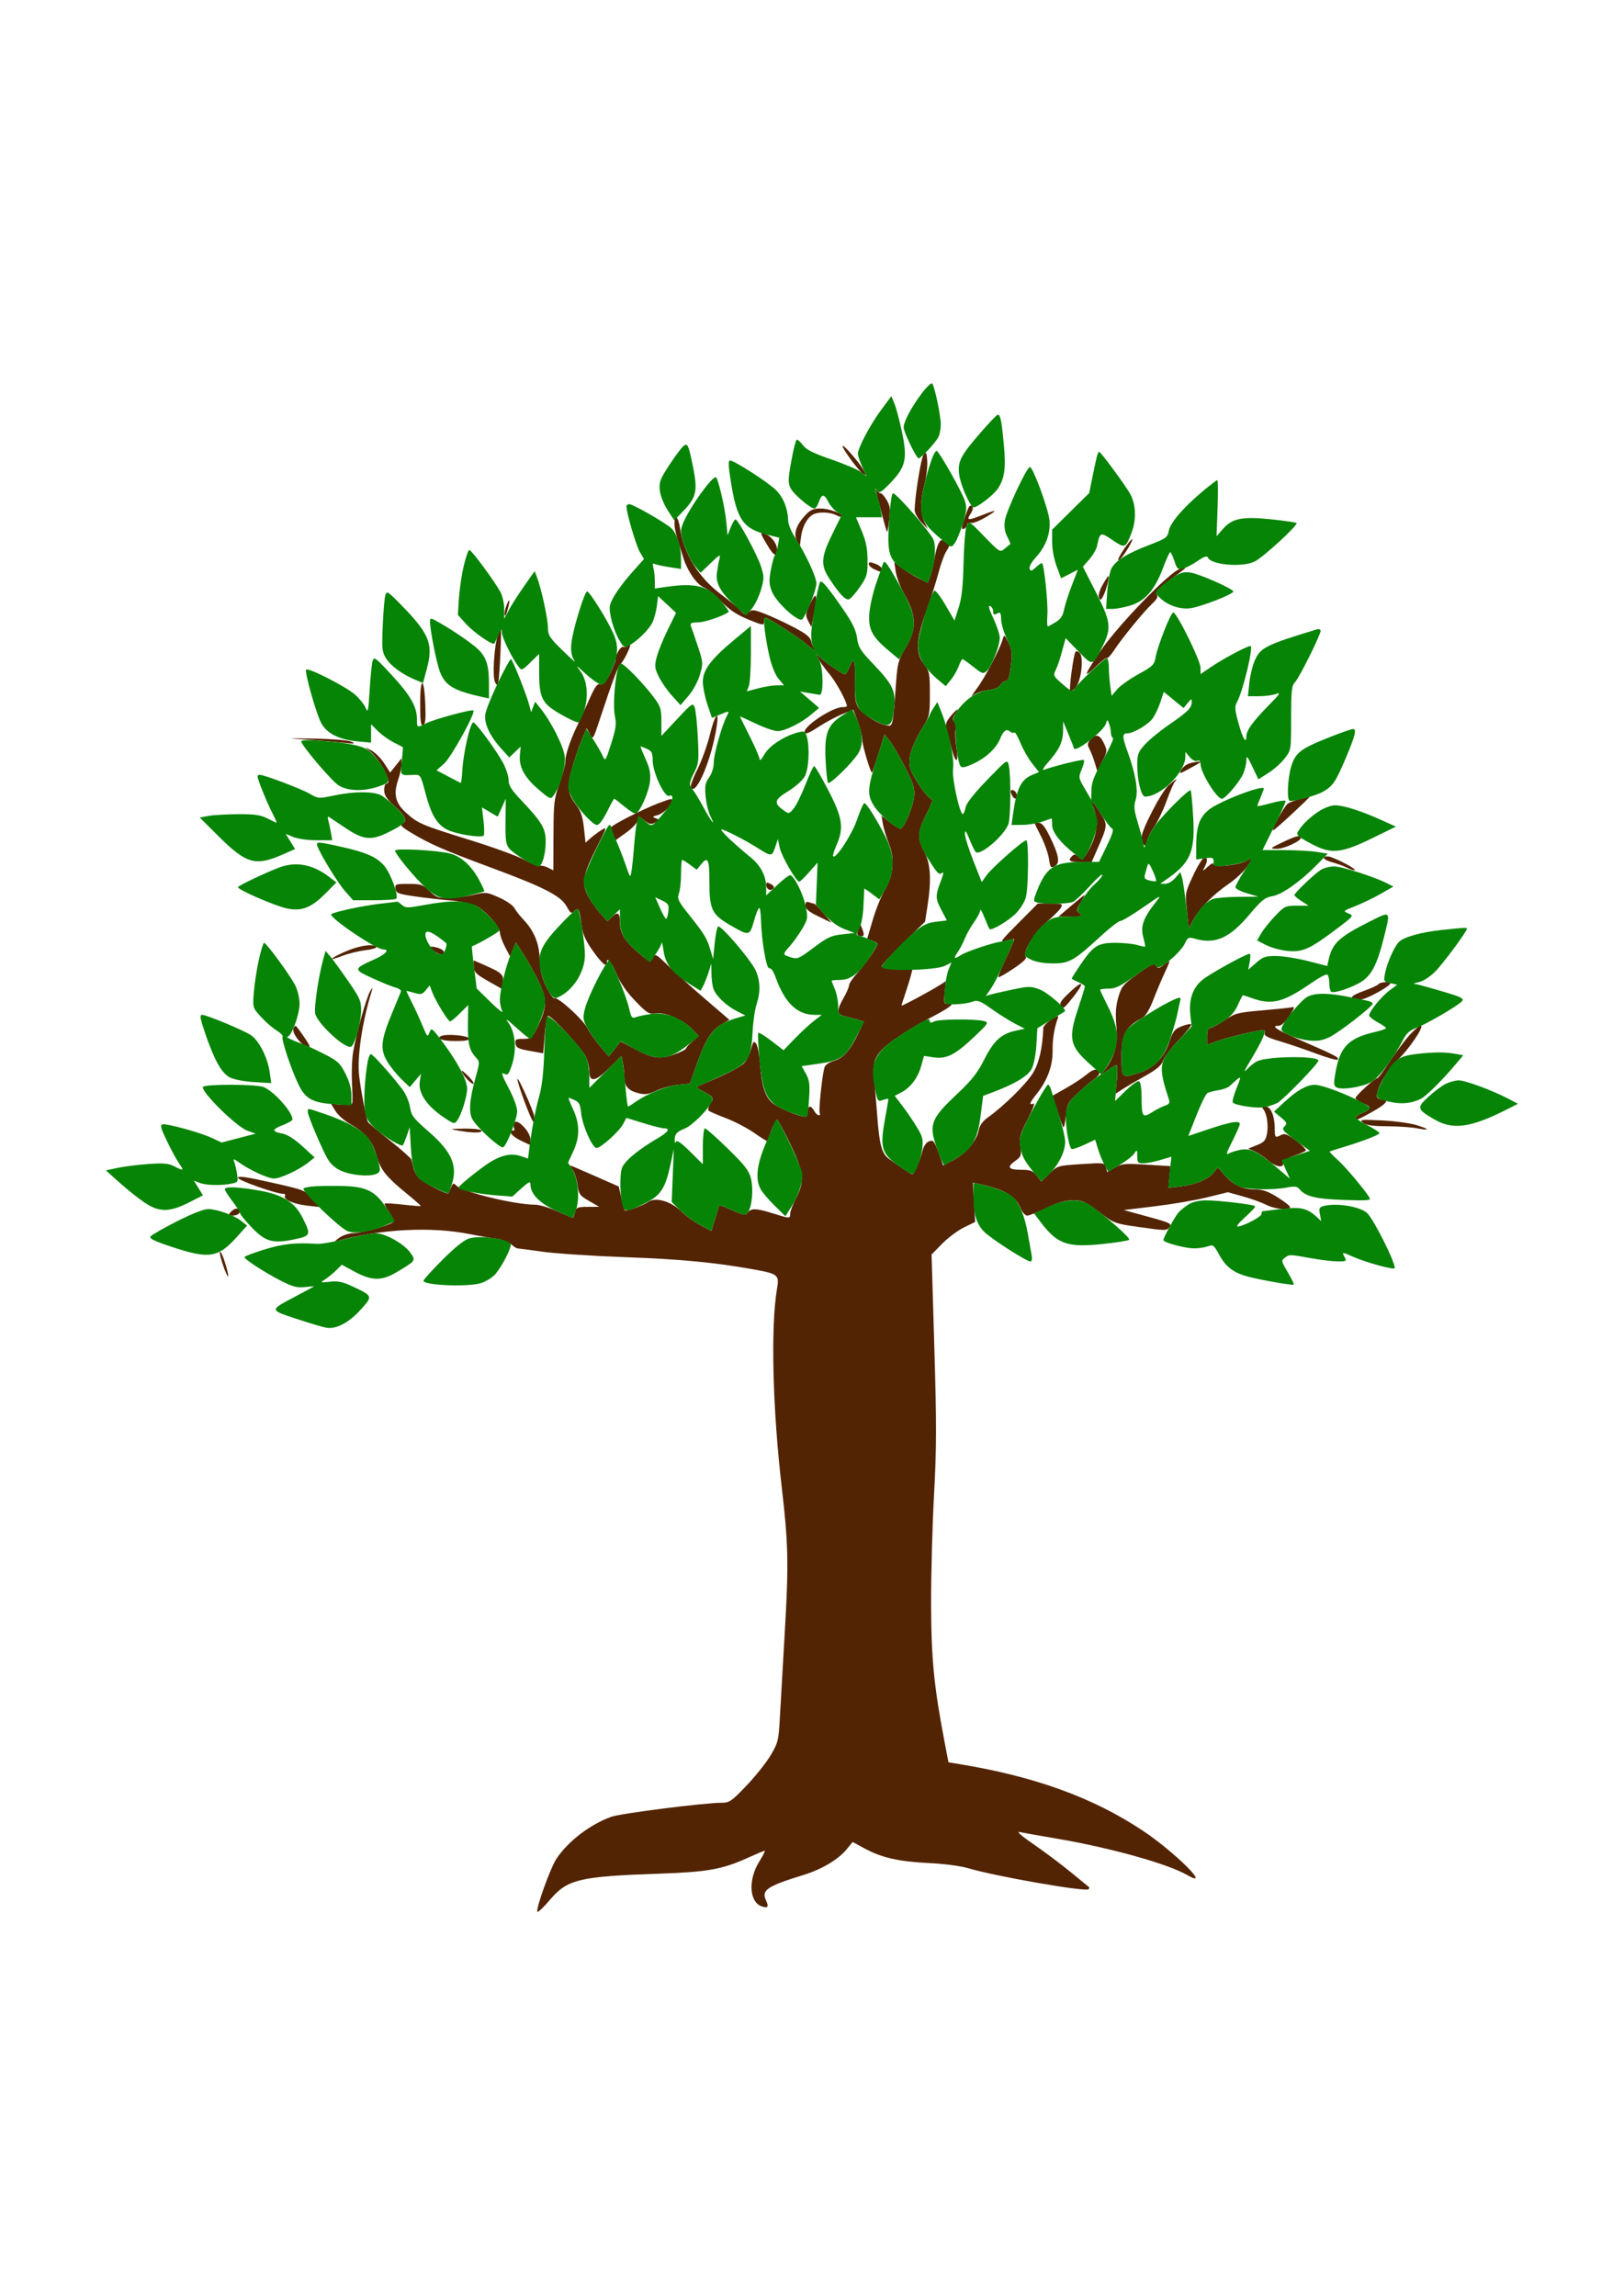 <svg xmlns="http://www.w3.org/2000/svg" width="744" height="1052" viewBox="0 0 744 1052" version="1.1"><path d="M 386.003 204.336 C 385.998 205.761, 393.307 215.711, 395.249 216.924 C 396.993 218.013, 397.009 217.928, 395.555 215.286 C 393.743 211.995, 386.007 203.126, 386.003 204.336 M 423.132 208.329 C 421.948 209.766, 419.127 227.250, 419.033 233.734 C 419.015 234.963, 420.376 237.438, 422.057 239.234 L 425.114 242.500 423.557 239.300 C 421.581 235.237, 421.579 229.415, 423.551 221.803 C 424.404 218.511, 424.967 213.759, 424.801 211.243 C 424.536 207.214, 424.337 206.867, 423.132 208.329 M 401.417 225.500 C 401.718 226.600, 402.874 231.064, 403.985 235.419 C 405.096 239.774, 406.169 243.502, 406.369 243.703 C 406.570 243.903, 407.037 241.392, 407.407 238.123 C 407.961 233.225, 407.741 231.622, 406.157 229.018 C 405.100 227.279, 403.895 225.928, 403.479 226.014 C 403.064 226.100, 402.306 225.570, 401.796 224.835 C 401.135 223.883, 401.026 224.073, 401.417 225.500 M 443.230 233.694 C 440.442 241.085, 440.093 242.901, 441.573 242.334 C 442.358 242.032, 443 241.201, 443 240.487 C 443 239.757, 443.767 239.370, 444.750 239.604 C 445.712 239.834, 448.750 238.674, 451.500 237.028 C 457.367 233.515, 456.980 233.249, 450 236 C 443.393 238.604, 442.611 238.524, 444.626 235.449 C 445.745 233.740, 445.965 232.565, 445.293 231.893 C 444.621 231.221, 443.939 231.816, 443.230 233.694 M 369.040 235.957 C 364.771 240.527, 363.431 244.502, 365.048 247.795 L 366.377 250.500 366.975 246 C 367.675 240.736, 370.288 236.371, 373.339 235.368 C 376.165 234.439, 380.720 234.780, 383.197 236.105 C 384.283 236.687, 385.400 236.934, 385.679 236.655 C 386.756 235.578, 379.895 233, 375.951 233 C 372.644 233, 371.242 233.600, 369.040 235.957 M 309 239.822 C 309 242.371, 309.683 245.012, 313.160 255.915 C 315.053 261.851, 319.296 267.882, 322.476 269.157 C 324.139 269.824, 327.750 272.724, 330.500 275.601 C 334.199 279.471, 337.386 281.609, 342.750 283.819 C 349.497 286.599, 350 286.674, 350 284.903 C 350 283.856, 350.219 283, 350.487 283 C 351.849 283, 365.839 292.016, 369.870 295.491 C 372.417 297.687, 374 298.812, 373.388 297.991 C 372.776 297.171, 371.993 295.315, 371.648 293.867 C 371.163 291.832, 369.258 290.318, 363.260 287.202 C 358.992 284.985, 353.050 282.242, 350.055 281.107 C 345.217 279.274, 344.426 279.210, 342.967 280.530 C 341.502 281.855, 341.118 281.786, 339.412 279.887 C 338.361 278.716, 334.272 275.324, 330.327 272.348 C 319.933 264.509, 313.277 253.701, 311.485 241.749 C 310.711 236.588, 309 235.261, 309 239.822 M 351.259 249.340 C 354.555 254.902, 356.018 255.631, 355.978 251.691 C 355.949 248.902, 353.155 245.409, 350.259 244.542 C 348.130 243.905, 348.180 244.145, 351.259 249.340 M 430.010 248.982 C 429.388 250.143, 428.494 253.434, 428.022 256.296 C 427.551 259.158, 426.684 262.750, 426.097 264.278 L 425.029 267.055 420.764 264.913 C 418.419 263.735, 414.968 261.622, 413.095 260.217 L 409.690 257.662 410.394 262.081 C 410.781 264.511, 412.360 268.750, 413.902 271.500 C 420.062 282.486, 420.199 287.966, 414.548 297.350 C 411.723 302.041, 411.157 304.091, 410.596 311.663 C 408.991 333.340, 409.089 332.883, 406.143 332.355 C 402.184 331.646, 395.217 327.262, 393.243 324.238 C 391.848 322.103, 391.535 319.610, 391.676 311.772 C 391.854 301.828, 391.261 300.540, 389.009 305.979 C 388.321 307.640, 387.466 309, 387.111 309 C 386.208 309, 378.988 304.147, 376.114 301.608 L 373.729 299.500 375.026 302 C 375.739 303.375, 378.021 306.525, 380.097 309 C 383.128 312.614, 388 321.604, 388 323.583 C 388 323.812, 387.082 324, 385.960 324 C 381.266 324, 367.702 333.061, 368.660 335.557 C 369.036 336.537, 370.693 335.893, 374.837 333.154 C 377.952 331.095, 382.847 328.464, 385.716 327.306 L 390.932 325.201 392.966 330.638 C 394.085 333.628, 395 337.321, 395 338.843 C 395 341.312, 398.745 354, 399.474 354 C 399.634 354, 400.990 350.069, 402.488 345.264 L 405.212 336.528 407.598 339.514 C 408.911 341.156, 412.059 346.550, 414.593 351.500 C 418.552 359.232, 419.139 361.142, 418.765 365.060 C 418.359 369.320, 414.572 378.528, 412.769 379.643 C 412.326 379.916, 410.140 378.695, 407.911 376.929 L 403.857 373.718 404.505 377.609 C 404.862 379.749, 406.068 383.720, 407.184 386.434 C 410.012 393.308, 409.381 401.003, 405.449 407.573 C 403.827 410.283, 401.323 416.472, 399.884 421.326 L 397.268 430.152 399.634 431.051 C 400.935 431.546, 402 432.196, 402 432.495 C 402 433.753, 396.433 441.811, 392.859 445.728 C 390.736 448.053, 389 450.594, 389 451.376 C 389 452.157, 387.880 454.754, 386.512 457.148 C 383.253 462.849, 383.309 464.809, 386.750 465.571 C 388.262 465.906, 390.913 466.608, 392.640 467.131 L 395.780 468.082 393.289 473.291 C 389.452 481.317, 386.395 484.801, 382.048 486.104 C 379.473 486.875, 377.971 487.990, 377.626 489.386 C 376.514 493.885, 374.963 509.132, 375.526 510.042 C 375.851 510.569, 375.657 511, 375.094 511 C 374.531 511, 373.589 510.100, 373 509 C 371.520 506.234, 370 506.497, 370 509.519 C 370 511.756, 369.692 511.966, 367.250 511.398 C 363.046 510.420, 355.798 507.124, 353.649 505.212 C 350.546 502.452, 348.929 497.369, 348.295 488.385 C 347.968 483.759, 347.138 479.203, 346.450 478.262 C 345.347 476.754, 345.061 477.059, 344.046 480.828 C 343.413 483.181, 341.974 486.026, 340.849 487.151 C 338.936 489.064, 331.814 492.689, 322.500 496.490 C 318.834 497.987, 318.667 498.211, 320.500 499.184 C 327.064 502.665, 327.272 502.936, 325.477 505.676 C 324.562 507.072, 324.193 508.534, 324.657 508.926 C 325.121 509.318, 328.722 510.869, 332.660 512.372 C 336.598 513.876, 342.388 516.905, 345.526 519.103 C 348.665 521.302, 351.341 522.966, 351.473 522.800 C 351.605 522.635, 352.514 520.362, 353.492 517.750 C 354.471 515.138, 355.580 513, 355.957 513 C 356.334 513, 359.048 517.981, 361.988 524.068 C 368.320 537.179, 368.749 541.177, 364.667 549.045 C 363.200 551.872, 362 555.043, 362 556.092 C 362 558.435, 361.968 558.434, 354.161 555.987 C 346.505 553.587, 344.085 553.502, 342.566 555.578 C 341.532 556.993, 340.804 556.888, 335.552 554.566 C 332.329 553.140, 329.626 552.092, 329.545 552.237 C 329.463 552.382, 328.605 555.101, 327.638 558.280 L 325.879 564.059 320.716 561.280 C 317.876 559.751, 313.899 556.859, 311.879 554.853 C 307.417 550.423, 300.294 548.406, 297.073 550.661 C 294.638 552.367, 286.857 555.190, 286.253 554.587 C 286.014 554.348, 285.295 551.793, 284.655 548.911 L 283.491 543.669 272.534 538.835 C 266.507 536.176, 261.421 534, 261.232 534 C 261.042 534, 261.584 534.996, 262.437 536.214 C 263.290 537.431, 264.261 540.490, 264.596 543.010 C 265.148 547.176, 265.625 547.835, 269.852 550.267 L 274.500 552.943 269.269 552.971 C 264.534 552.997, 263.979 553.237, 263.411 555.500 C 263.066 556.875, 262.597 558, 262.370 558 C 262.142 558, 258.979 556.650, 255.340 555 C 251.701 553.350, 247.098 551.997, 245.112 551.992 C 235.802 551.973, 212.057 546.200, 209.092 543.235 C 207.764 541.907, 207.484 542.006, 206.601 544.119 C 206.054 545.429, 205.526 546.632, 205.428 546.792 C 204.999 547.492, 194.291 542.046, 192.262 540.096 C 191.031 538.913, 189.756 536.720, 189.429 535.222 C 189.101 533.725, 188.671 531.966, 188.472 531.313 C 188.273 530.660, 183.839 526.725, 178.618 522.568 C 173.396 518.411, 168.891 514.632, 168.605 514.170 C 167.857 512.959, 165.269 499.468, 164.530 492.926 C 163.532 484.091, 166.014 467.684, 170.495 453.500 C 170.845 452.393, 170.418 452.722, 169.539 454.237 C 167.793 457.244, 163.299 473.334, 161.783 482 C 161.254 485.025, 161.018 491.325, 161.258 496 C 161.498 500.675, 161.537 504.953, 161.345 505.507 C 161.152 506.064, 158.909 506.348, 156.327 506.143 L 151.659 505.771 153.740 509.136 C 154.885 510.986, 157.999 513.712, 160.661 515.193 C 167.332 518.906, 170.644 522.947, 172.574 529.727 C 174.381 536.075, 176.997 539.310, 186.746 547.253 C 190.181 550.052, 192.880 552.453, 192.745 552.589 C 192.609 552.724, 188.924 552.434, 184.556 551.944 C 180.187 551.455, 176.435 551.232, 176.218 551.449 C 176 551.667, 176.978 553.546, 178.391 555.625 C 180.306 558.443, 180.647 559.611, 179.730 560.208 C 177.210 561.849, 165.663 565, 162.145 565.007 C 160.102 565.010, 157.181 565.923, 155.500 567.083 C 153.521 568.448, 153.181 568.965, 154.500 568.604 C 174.656 563.083, 197.731 561.915, 215.500 565.517 C 219.350 566.297, 224.593 567.196, 227.150 567.514 C 229.708 567.832, 232.815 568.972, 234.053 570.046 C 235.292 571.121, 236.609 572, 236.979 572 C 237.349 572, 242.527 572.684, 248.486 573.521 C 254.445 574.357, 271.286 575.476, 285.910 576.006 C 311.762 576.944, 327.342 578.420, 345.184 581.624 C 356.465 583.650, 357.065 584.144, 355.972 590.500 C 353.031 607.604, 353.936 645.651, 358.136 681.427 C 361.131 706.947, 361.352 716.851, 359.593 746.686 C 358.711 761.638, 357.697 779.317, 357.339 785.972 C 356.718 797.519, 356.525 798.351, 353.094 804.187 C 351.117 807.551, 346.125 813.837, 342 818.156 C 335.094 825.387, 334.183 826.010, 330.500 826.023 C 322.338 826.053, 284.345 830.891, 280.033 832.450 C 270.368 835.943, 260.523 843.438, 255.040 851.477 C 252.300 855.494, 245.537 874.152, 246.167 875.955 C 246.350 876.478, 248.959 874.007, 251.964 870.463 C 259.944 861.051, 265.439 859.749, 302.500 858.489 C 323.797 857.765, 330.924 856.501, 342.066 851.470 C 346.293 849.562, 350.014 848, 350.335 848 C 350.655 848, 349.533 850.226, 347.842 852.948 C 342.633 861.326, 343.248 871.675, 349.064 873.520 C 351.880 874.414, 352.298 873.748, 350.879 870.633 C 348.775 866.016, 351.472 864.219, 368.264 859.048 C 376.449 856.527, 384.006 852.029, 387.811 847.413 L 390.631 843.992 396.093 846.951 C 403.938 851.200, 411.828 852.995, 425.500 853.641 C 432.467 853.970, 440.016 854.957, 443.500 855.994 C 456.070 859.734, 497.377 866.956, 498.691 865.642 C 499.044 865.289, 499.146 864.850, 498.917 864.666 C 498.687 864.482, 494.843 861.338, 490.373 857.678 C 485.904 854.019, 478.254 848.290, 473.373 844.947 C 468.336 841.496, 465.581 839.104, 467 839.413 C 468.375 839.712, 476.180 841.096, 484.345 842.488 C 508.688 846.638, 535.017 853.996, 543.876 859.126 C 555.602 865.916, 538.257 848.608, 523.472 838.765 C 500.787 823.663, 474.010 813.948, 439.510 808.301 L 434.520 807.484 432.796 798.492 C 427.885 772.879, 426.624 760.037, 426.561 735 C 426.528 721.525, 427.131 699.025, 427.902 685 C 429.076 663.627, 429.099 652.645, 428.041 617.146 L 426.779 574.793 431.640 569.852 C 434.313 567.134, 438.805 563.781, 441.621 562.401 L 446.743 559.891 446.230 550.891 L 445.716 541.891 448.608 542.516 C 460.350 545.057, 465.144 547.886, 467.642 553.750 C 468.404 555.538, 469.731 557, 470.592 557 C 471.452 557, 475.431 555.425, 479.433 553.500 C 484.702 550.966, 488.062 550, 491.612 550 C 495.989 550, 497.264 550.569, 503.507 555.312 C 510.493 560.618, 510.512 560.625, 522.500 562.323 C 533.889 563.935, 534.565 563.933, 535.782 562.276 C 536.955 560.679, 536.119 560.272, 525.946 557.485 L 514.828 554.440 529.164 552.709 C 537.049 551.757, 547.775 549.918, 553 548.622 L 562.500 546.267 569.352 548.165 C 573.121 549.209, 577.941 550.949, 580.062 552.032 C 584.027 554.055, 591 554.721, 591 553.077 C 591 552.569, 588.427 550.544, 585.281 548.577 C 581.019 545.911, 578.464 545, 575.249 545 C 569.415 545, 565.112 543.031, 561.193 538.567 L 557.917 534.836 555.977 537.302 C 553.571 540.361, 547.678 542.785, 540.637 543.613 L 535.270 544.244 535.747 539.279 L 536.224 534.314 525.191 533.644 C 515.182 533.036, 513.838 533.163, 510.703 535.013 L 507.247 537.052 506.678 534.875 C 506.123 532.753, 505.838 532.716, 495.304 533.395 C 484.607 534.084, 484.463 534.127, 480.780 537.719 L 477.061 541.347 474.958 538.673 C 473.193 536.430, 472.073 536, 467.986 536 C 461.960 536, 461.069 534.799, 465.011 531.992 C 467.840 529.977, 468.007 529.514, 467.464 525.165 C 466.953 521.072, 467.369 519.558, 470.858 512.813 C 473.213 508.260, 474.256 505.348, 473.417 505.670 C 471.273 506.493, 471.695 505.264, 474.954 501.191 C 479.795 495.143, 482.328 488.282, 482.225 481.500 C 482.143 476.112, 483.028 470.697, 484.703 466.331 C 485.132 465.215, 484.290 465.439, 481.660 467.144 C 479.661 468.440, 477.999 470.175, 477.968 471 C 477.616 480.401, 475.965 487.379, 473.003 491.995 C 469.743 497.076, 459.662 506.972, 452.771 511.857 C 450.236 513.653, 448.839 515.543, 448.409 517.755 C 447.446 522.706, 442.915 528.191, 437.237 531.278 L 432.128 534.055 429.956 528.100 C 428.010 522.763, 427.563 522.226, 425.647 522.935 C 424.353 523.414, 423.175 525.060, 422.660 527.113 C 421.474 531.834, 418.835 538, 417.999 538 C 417.358 538, 412.408 534.759, 407.216 530.939 C 403.968 528.549, 402.882 524.571, 401.909 511.500 C 401.417 504.900, 400.739 497.012, 400.402 493.970 C 399.479 485.644, 401.334 482.228, 410.162 475.995 C 414.198 473.147, 420.875 469.094, 425 466.990 C 429.125 464.886, 433.400 462.467, 434.500 461.614 C 436.491 460.071, 436.490 460.063, 434.397 460.032 C 432.467 460.003, 432.335 459.570, 432.794 454.788 L 433.295 449.577 430.898 451.136 C 426.841 453.774, 413 461.207, 413 460.747 C 413 460.508, 413.830 457.880, 414.844 454.907 C 415.858 451.933, 416.992 448.262, 417.363 446.750 L 418.038 444 411.019 444 C 406.205 444, 404 443.621, 404 442.793 C 404 442.130, 408.454 437.252, 413.898 431.955 L 423.796 422.323 424.898 415.220 C 426.769 403.163, 426.352 395.768, 423.500 390.404 C 420.165 384.132, 420.343 381.023, 424.499 372.867 C 426.424 369.090, 427.572 366.113, 427.051 366.250 C 425.512 366.656, 418.125 356.177, 416.997 351.989 C 415.789 347.502, 417.632 341.570, 422.887 333.029 C 425.829 328.248, 426 327.418, 426 317.918 C 426 308.494, 425.828 307.641, 423.250 304.259 C 419.373 299.172, 419.644 293.337, 424.379 280 C 426.429 274.225, 428.959 266.258, 430.001 262.295 C 431.043 258.332, 432.655 253.930, 433.583 252.513 C 434.511 251.097, 435.097 249.824, 434.885 249.686 C 434.673 249.547, 433.744 248.857, 432.820 248.152 C 431.396 247.066, 430.967 247.193, 430.010 248.982 M 514.952 251.570 C 513.222 254.084, 512.027 256.360, 512.295 256.628 C 512.807 257.140, 515.895 253.071, 517.893 249.250 C 519.864 245.483, 518.281 246.732, 514.952 251.570 M 398 258.426 C 398 259.115, 399.146 260.201, 400.547 260.839 C 403.748 262.298, 404 262.289, 404 260.719 C 404 260.015, 402.650 258.929, 401 258.306 C 398.661 257.423, 398 257.450, 398 258.426 M 540.500 260.737 C 535.964 261.881, 511.902 286.775, 504.060 298.435 C 496.592 309.540, 496.058 311.183, 501.691 305.726 C 504.401 303.100, 506.863 301.196, 507.163 301.496 C 507.462 301.796, 508.971 300.119, 510.515 297.770 C 514.145 292.249, 523.916 280.322, 527.875 276.580 C 530.145 274.434, 530.687 273.328, 529.919 272.403 C 528.911 271.188, 530.269 269.912, 541.203 261.795 C 543.641 259.985, 543.618 259.950, 540.500 260.737 M 505.095 268.045 C 503.760 270.421, 503.096 272.795, 503.488 273.795 C 504.060 275.260, 504.338 275.148, 505.459 273 C 506.815 270.401, 508.454 264, 507.764 264 C 507.546 264, 506.345 265.820, 505.095 268.045 M 371.112 276.761 C 368.985 281.301, 368.913 281.956, 370.253 284.513 L 371.716 287.305 372.960 280.710 C 374.600 272.020, 373.966 270.666, 371.112 276.761 M 231.935 277.671 C 231.376 279.140, 231.050 281.016, 231.210 281.840 C 231.369 282.663, 232 281.461, 232.611 279.168 C 233.862 274.476, 233.475 273.620, 231.935 277.671 M 228.046 291.250 C 226.362 296.012, 225.516 310.312, 226.784 312.579 C 227.773 314.345, 227.879 314.306, 228.371 311.986 C 228.912 309.434, 229.862 288, 229.434 288 C 229.303 288, 228.678 289.462, 228.046 291.250 M 459.384 292.846 C 458.033 297.592, 451.183 310.643, 447.495 315.500 C 445.406 318.250, 444.647 319.659, 445.808 318.632 C 446.969 317.604, 449.997 316.529, 452.538 316.243 C 455.551 315.903, 457.561 315.075, 458.319 313.861 C 458.958 312.838, 460.039 312, 460.721 312 C 462.044 312, 462.556 310.253, 463.401 302.859 C 463.792 299.445, 463.419 297.197, 461.992 294.359 C 460.153 290.701, 460.018 290.622, 459.384 292.846 M 287.568 295.890 C 287.220 296.452, 286.356 296.690, 285.646 296.418 C 284.387 295.935, 282 299.820, 282 302.351 C 282 303.042, 280.827 305.961, 279.394 308.837 C 277.408 312.822, 276.374 313.936, 275.050 313.516 C 273.673 313.079, 272.641 314.472, 270.076 320.232 C 268.296 324.229, 265.762 329.750, 264.446 332.500 C 261.066 339.563, 259 345.803, 259 348.951 C 259 350.436, 257.792 354.992, 256.314 359.076 C 253.833 365.937, 253.624 367.725, 253.564 382.644 L 253.500 398.788 251 397.531 C 249.625 396.840, 247.931 396.477, 247.236 396.725 C 246.542 396.973, 243.537 395.801, 240.559 394.120 C 237.581 392.440, 226.225 388.295, 215.323 384.910 C 193.066 378, 191.459 377.312, 185.969 372.353 C 181.143 367.993, 180.166 363.895, 182.395 357.355 C 183.278 354.764, 183.979 351.486, 183.953 350.072 L 183.906 347.500 181.327 350.747 L 178.748 353.994 176.022 349.747 C 174.523 347.411, 171.767 344.693, 169.898 343.706 C 166.964 342.158, 166.816 342.146, 168.816 343.622 C 173.670 347.205, 180.030 359, 177.108 359 C 176.499 359, 176 360.351, 176 362.003 C 176 364.243, 177.028 365.934, 180.052 368.666 C 185.501 373.588, 186.755 375.998, 184.522 377.248 C 183.092 378.048, 183.763 378.776, 188.658 381.739 C 196.724 386.623, 203.736 389.678, 224.700 397.444 C 249.079 406.474, 256.876 410.454, 259.538 415.227 C 261.438 418.632, 261.755 418.817, 263.206 417.365 C 265.074 415.498, 265.377 416.152, 266.511 424.500 C 267.006 428.137, 268.405 431.203, 271.646 435.750 C 275.793 441.567, 278 443.391, 278 441 C 278 438.233, 280.061 440.673, 282.436 446.250 C 284.198 450.390, 287.116 454.587, 291.079 458.682 C 296.530 464.315, 297.354 464.817, 300.357 464.330 C 304.666 463.630, 312.712 467.076, 316.929 471.427 L 320.121 474.720 317.281 477.110 C 315.719 478.425, 314.365 479.903, 314.272 480.396 C 314.179 480.890, 311.717 482.145, 308.802 483.186 C 302.330 485.498, 299.107 485.029, 290.668 480.553 L 284.343 477.197 281.606 480.628 L 278.868 484.058 274.866 479.279 C 272.665 476.651, 270.040 472.920, 269.033 470.988 C 266.935 466.964, 255.479 456.586, 254.085 457.447 C 253.575 457.763, 251.884 455.429, 250.329 452.260 C 248.203 447.931, 247.448 444.832, 247.290 439.788 C 247.055 432.286, 244.711 426.528, 239.775 421.332 C 238.120 419.589, 236.256 417.194, 235.633 416.011 C 235.010 414.827, 231.874 412.683, 228.664 411.247 C 222.989 408.707, 222.660 408.674, 216.664 410.054 C 213.274 410.835, 208.162 411.479, 205.305 411.487 C 200.789 411.498, 199.672 411.075, 196.757 408.250 C 193.699 405.285, 192.854 405, 187.133 405 C 181.211 405, 180.879 405.125, 181.180 407.236 C 181.466 409.234, 182.407 409.604, 190 410.705 C 194.675 411.383, 202.100 412.238, 206.500 412.605 C 210.984 412.980, 216.101 414.077, 218.143 415.102 C 222.562 417.321, 228.983 424.581, 229.045 427.430 C 229.070 428.568, 230.119 431.465, 231.375 433.867 L 233.660 438.234 234.990 435.024 L 236.320 431.813 239.758 437.157 C 241.649 440.095, 244.755 445.650, 246.660 449.500 C 250.737 457.739, 250.675 461.540, 246.322 470.415 C 243.702 475.758, 243.416 476, 239.722 476 C 236.312 476, 235.898 476.257, 236.180 478.203 C 236.449 480.053, 237.490 480.585, 242.676 481.519 L 248.851 482.632 249.545 474.301 C 249.927 469.719, 250.582 465.758, 251.001 465.500 C 252.209 464.753, 267.014 480.790, 268.583 484.543 C 269.362 486.409, 270 489.252, 270 490.861 C 270 496.089, 272.777 495.658, 279.041 489.459 L 284.718 483.841 285.359 487.046 C 285.712 488.808, 286 491.683, 286 493.434 C 286 497.635, 287.685 499.624, 292.284 500.849 C 295.439 501.690, 296.852 501.502, 300.784 499.717 C 303.378 498.539, 307.884 497.334, 310.797 497.038 L 316.095 496.500 318.966 488.282 C 322.906 477.003, 325.787 472.241, 330.298 469.550 L 334.138 467.261 323.319 457.965 C 317.368 452.853, 309.733 445.989, 306.350 442.713 C 300.401 436.951, 300.163 436.827, 299.042 438.922 C 297.900 441.055, 297.805 441.023, 292.796 436.829 C 286.533 431.586, 284.009 427.591, 284.004 422.917 C 283.999 418.237, 283.132 417.527, 280.472 420.026 L 278.296 422.070 274.535 417.908 C 272.467 415.618, 269.907 411.782, 268.846 409.384 C 266.444 403.955, 267.207 400.531, 273.696 387.610 C 278.183 378.675, 278.190 378.645, 275.351 380.451 C 273.783 381.449, 271.543 383.132, 270.373 384.191 L 268.246 386.118 267.522 379.360 C 267.008 374.564, 266.103 371.690, 264.403 369.462 C 260.042 363.744, 259.617 360.948, 261.870 352.810 C 262.983 348.789, 264.988 342.835, 266.324 339.577 L 268.755 333.653 270.200 336.413 C 271.634 339.148, 271.677 339.077, 275.213 328.336 C 280.468 312.370, 283.402 304.543, 284.277 304.158 C 285.370 303.676, 289.240 295.906, 288.670 295.337 C 288.412 295.078, 287.916 295.327, 287.568 295.890 M 492.706 298.666 C 491.748 300.216, 489.641 315.974, 490.303 316.636 C 490.659 316.992, 491.807 316.225, 492.855 314.931 C 495.387 311.804, 496.585 301.156, 494.625 299.196 C 493.861 298.433, 492.998 298.194, 492.706 298.666 M 192.500 322.423 C 192.500 330.656, 192.772 332.641, 193.844 332.230 C 194.867 331.837, 195.106 329.605, 194.844 322.906 C 194.340 310.014, 192.500 309.635, 192.500 322.423 M 435.520 328.158 C 433.459 330.608, 433.026 331.898, 433.589 333.908 C 433.989 335.334, 435.059 339.408, 435.968 342.963 C 437.867 350.394, 439.326 349.822, 438.109 342.123 C 437.658 339.272, 437.502 335.825, 437.762 334.464 C 438.022 333.102, 437.745 331.398, 437.146 330.676 C 436.346 329.712, 436.462 328.785, 437.585 327.182 C 439.863 323.930, 438.560 324.546, 435.520 328.158 M 325.184 336.750 C 324.006 341.563, 321.412 348.731, 319.419 352.681 C 317.427 356.630, 316.107 360.364, 316.487 360.979 C 318.934 364.939, 326.315 347.174, 328.423 332.250 C 329.475 324.803, 327.403 327.681, 325.184 336.750 M 499.575 338.917 C 498.110 340.536, 498.036 341.196, 499.095 343.167 C 499.785 344.450, 500.889 347.300, 501.550 349.500 L 502.750 353.500 505.067 348.765 C 507.303 344.196, 507.325 343.905, 505.708 340.515 C 503.821 336.556, 502.114 336.111, 499.575 338.917 M 141 338.941 C 146.775 339.359, 154.200 339.989, 157.500 340.341 C 162.458 340.870, 163.066 340.782, 161 339.837 C 159.606 339.199, 152.305 338.580, 144.500 338.437 C 130.535 338.182, 130.526 338.184, 141 338.941 M 544.315 350.007 C 543.114 350.491, 541.653 351.780, 541.069 352.871 C 540.110 354.663, 540.467 354.604, 544.754 352.259 C 547.364 350.830, 549.688 349.513, 549.917 349.331 C 550.790 348.637, 546.400 349.167, 544.315 350.007 M 535.403 359.777 C 532.151 362.636, 522.989 380.226, 523.015 383.560 C 523.024 384.627, 523.414 386.105, 523.883 386.845 C 524.508 387.831, 524.920 387.456, 525.425 385.442 C 525.805 383.930, 527.380 380.850, 528.926 378.596 C 530.473 376.343, 532.947 371.141, 534.425 367.035 C 535.903 362.929, 537.592 358.992, 538.179 358.285 C 539.888 356.225, 538.742 356.841, 535.403 359.777 M 463.015 362.750 C 463.024 363.163, 463.449 364.162, 463.961 364.971 C 465.113 366.793, 466.465 365.653, 465.655 363.543 C 465.057 361.985, 462.987 361.363, 463.015 362.750 M 595.500 366.145 C 593.300 366.657, 590.775 367.625, 589.889 368.297 C 588.302 369.499, 582.565 379.927, 583.183 380.487 C 583.357 380.645, 587.308 377.225, 591.962 372.887 C 596.616 368.549, 600.216 365.048, 599.962 365.107 C 599.708 365.166, 597.700 365.633, 595.500 366.145 M 301.500 368.097 C 294.534 370.733, 280 378.172, 280 379.101 C 280 379.524, 280.441 381.030, 280.980 382.448 L 281.960 385.025 286.917 381.464 C 289.643 379.506, 292.015 376.980, 292.187 375.852 C 292.500 373.801, 292.502 373.802, 295.222 375.950 C 297.530 377.774, 298.286 377.917, 300.199 376.893 C 302.381 375.726, 302.390 375.662, 300.478 374.958 C 298.698 374.302, 298.776 374.157, 301.266 373.502 C 303.877 372.816, 308 368.752, 308 366.865 C 308 365.740, 307.457 365.842, 301.500 368.097 M 500.501 368.750 C 503.563 376.238, 502.782 383.060, 497.970 390.859 C 496.045 393.978, 495.772 394.103, 494.135 392.622 C 492.776 391.392, 492.101 391.299, 491.186 392.214 C 489.042 394.358, 489.932 395, 495.055 395 L 500.110 395 502.415 389.750 C 507.596 377.952, 507.585 378.075, 503.962 372.246 C 500.709 367.013, 499.146 365.434, 500.501 368.750 M 474.013 377.250 C 474.020 377.387, 475.344 380.100, 476.956 383.278 C 478.567 386.455, 480.186 391.057, 480.553 393.504 C 481.162 397.567, 481.393 397.860, 483.217 396.884 C 485.770 395.518, 485.165 391.913, 480.930 383.250 C 478.748 378.786, 477.321 377, 475.937 377 C 474.872 377, 474.006 377.113, 474.013 377.250 M 587.500 385.963 C 581.701 388.732, 581.613 388.831, 584.864 388.914 C 588.171 388.999, 596 385.414, 596 383.816 C 596 382.418, 593.718 382.995, 587.500 385.963 M 606.554 392.913 C 606.215 393.462, 607.855 394.422, 610.220 395.058 C 612.574 395.691, 615.779 396.871, 617.343 397.679 C 618.907 398.486, 620.414 398.920, 620.692 398.641 C 621.228 398.106, 613.008 393.726, 609.334 392.589 C 608.143 392.220, 606.892 392.366, 606.554 392.913 M 546.661 401.048 C 542.930 409.037, 542.909 409.155, 543.736 417.298 L 544.570 425.500 546.702 421.500 C 549.503 416.245, 555.792 409.840, 562.950 404.954 C 566.128 402.785, 569.935 399.186, 571.411 396.955 L 574.095 392.900 571.234 394.379 C 567.115 396.509, 556 397.659, 556 395.955 C 556 395.167, 554.957 395.610, 553.364 397.076 C 550.868 399.372, 550.789 399.385, 551.864 397.316 C 553.353 394.452, 553.301 393, 551.710 393 C 551 393, 548.728 396.621, 546.661 401.048 M 351 405.406 C 351 407.387, 352.927 408.473, 354.194 407.206 C 354.888 406.512, 354.540 405.824, 353.107 405.057 C 351.407 404.147, 351 404.214, 351 405.406 M 490.702 415.061 L 484.904 420 490.702 419.968 C 495.792 419.940, 496.282 419.771, 494.716 418.583 C 493.015 417.292, 493.031 417.062, 495.065 413.615 C 496.238 411.627, 497.041 410.028, 496.849 410.061 C 496.657 410.095, 493.891 412.345, 490.702 415.061 M 369 414.901 C 369 416.494, 370.469 417.727, 374.963 419.904 L 380.926 422.793 377.251 418.396 C 375.230 415.978, 373.259 414, 372.870 414 C 372.481 414, 371.452 413.727, 370.582 413.393 C 369.447 412.957, 369 413.383, 369 414.901 M 466.506 422.994 C 458.266 431.273, 457.824 431.911, 460.960 431.011 C 462.834 430.474, 464.479 430.146, 464.616 430.282 C 464.752 430.419, 463.089 434.306, 460.920 438.920 C 458.751 443.534, 457.168 447.501, 457.401 447.734 C 457.635 447.968, 460.779 446.178, 464.389 443.756 C 468.665 440.888, 470.612 439.012, 469.975 438.375 C 468.207 436.607, 473.801 427.325, 479.644 422.333 C 482.650 419.765, 485.551 416.839, 486.090 415.832 C 486.988 414.154, 486.583 414, 481.264 414 L 475.458 414 466.506 422.994 M 393.221 426 C 392.465 427.939, 392.573 428.576, 393.701 428.838 C 395.811 429.329, 396.163 428.600, 395.119 425.895 L 394.196 423.500 393.221 426 M 162.500 434.399 C 158.382 435.701, 152 438.759, 152 439.430 C 152 439.638, 154.242 438.956, 156.982 437.915 C 159.722 436.874, 164.437 435.731, 167.458 435.376 C 170.479 435.021, 172.711 434.341, 172.417 433.865 C 171.672 432.660, 167.245 432.898, 162.500 434.399 M 197 434.068 C 197 434.552, 198.306 435.624, 199.903 436.450 C 202.279 437.678, 202.898 437.709, 203.317 436.617 C 203.645 435.761, 202.604 434.907, 200.414 434.235 C 198.536 433.659, 197 433.584, 197 434.068 M 217.015 442.263 C 217.037 445.430, 217.790 446.230, 224.132 449.822 L 229.765 453.012 230.310 450.256 C 230.993 446.807, 229.932 445.728, 222.750 442.561 L 217 440.025 217.015 442.263 M 533.121 442.101 C 531.024 443.801, 530.609 443.850, 529.621 442.512 C 528.662 441.213, 527.448 441.752, 521.209 446.247 C 514.536 451.055, 513.784 451.958, 512.343 456.904 C 511.184 460.882, 510.943 464.311, 511.430 469.904 C 512.156 478.243, 510.887 483.541, 506.785 489.303 L 504.527 492.473 507.668 490.236 C 509.395 489.006, 511.142 488, 511.549 488 C 511.956 488, 512.013 490.961, 511.675 494.579 L 511.060 501.158 514.280 499.063 C 516.051 497.911, 520.722 495.167, 524.659 492.964 C 530.038 489.956, 532.081 488.206, 532.875 485.929 C 533.456 484.262, 536.720 479.994, 540.128 476.445 C 543.536 472.896, 546.046 469.713, 545.705 469.372 C 545.364 469.031, 543.398 469.425, 541.335 470.248 C 538.068 471.551, 537.341 472.477, 535.684 477.447 C 533.357 484.429, 528.818 489.193, 522.414 491.375 C 514.598 494.038, 514.022 493.794, 513.855 487.750 C 513.483 474.319, 514.911 471.031, 523.064 466.550 C 524.848 465.570, 526.493 462.911, 528.468 457.820 C 530.029 453.794, 532.360 448.284, 533.647 445.577 C 534.934 442.869, 535.877 440.545, 535.743 440.413 C 535.609 440.280, 534.429 441.040, 533.121 442.101 M 631.555 450.911 C 631.245 451.413, 628.091 452.863, 624.547 454.134 C 618.094 456.449, 617.605 457.954, 623.298 457.985 C 625.756 457.998, 637 451.866, 637 450.512 C 637 449.609, 632.139 449.965, 631.555 450.911 M 489.442 455.250 C 486.030 458.514, 485.229 459.848, 485.986 461 C 486.813 462.257, 487.381 462.014, 489.498 459.500 C 497.276 450.260, 497.243 447.785, 489.442 455.250 M 591.500 461.579 C 590.950 461.747, 585.034 462.359, 578.354 462.940 C 566.948 463.931, 565.891 464.209, 561.004 467.498 C 558.141 469.424, 555.169 471, 554.400 471 C 553.439 471, 553 472.225, 553 474.904 L 553 478.808 557.790 476.988 C 562.067 475.363, 576.317 472, 578.926 472 C 579.482 472, 579.690 472.645, 579.387 473.433 C 578.979 474.496, 580.732 475.429, 586.169 477.043 C 590.201 478.240, 597.695 480.788, 602.822 482.704 C 607.949 484.621, 612.436 485.897, 612.793 485.540 C 613.729 484.604, 612.008 483.687, 597.268 477.265 C 584.556 471.726, 581.847 470, 585.867 470 C 586.945 470, 588.879 468.269, 590.442 465.908 C 593.161 461.800, 593.353 461.014, 591.500 461.579 M 134.518 470.971 C 133.061 473.329, 139.895 481.222, 141.856 479.444 C 142.198 479.134, 135.944 470, 135.389 470 C 135.240 470, 134.848 470.437, 134.518 470.971 M 645.905 474.103 C 643.821 476.360, 639.784 481.760, 636.932 486.103 C 634.081 490.446, 631.418 494, 631.015 494 C 629.846 494, 621 502.069, 621 503.136 C 621 503.667, 622.593 504.768, 624.540 505.581 C 628.519 507.244, 628.409 508.174, 624.021 509.991 C 622.360 510.679, 621 511.638, 621 512.121 C 621 513.532, 621.947 513.202, 628.654 509.451 C 634.632 506.108, 636.579 504.019, 633.750 503.985 C 633.063 503.976, 631.908 503.594, 631.185 503.135 C 629.084 501.803, 635.103 490.300, 640.412 485.500 C 645.264 481.114, 652.767 470, 650.877 470 C 650.226 470, 647.988 471.846, 645.905 474.103 M 202.244 474.642 C 199.392 475.842, 202.533 477, 208.642 477 C 213.415 477, 215.056 476.664, 214.754 475.750 C 214.334 474.476, 204.672 473.620, 202.244 474.642 M 211.778 491.511 C 213.070 494.017, 217 497.653, 217 496.342 C 217 495.810, 215.592 494.052, 213.870 492.437 C 211.636 490.340, 211.037 490.075, 211.778 491.511 M 497.500 492.581 C 495.850 493.960, 491.739 496.654, 488.364 498.567 L 482.229 502.044 484.438 509.012 C 485.653 512.845, 486.888 516.221, 487.181 516.515 C 487.475 516.808, 487.982 514.450, 488.309 511.274 C 488.852 505.990, 489.309 505.116, 493.701 500.972 C 496.341 498.482, 499.806 495.512, 501.402 494.373 C 503.097 493.164, 504.009 491.823, 503.593 491.151 C 502.518 489.411, 500.813 489.810, 497.500 492.581 M 237.065 494.420 C 236.931 496.309, 243.534 513.990, 244.375 513.995 C 244.856 513.998, 244.998 512.763, 244.691 511.250 C 244.069 508.195, 237.168 492.965, 237.065 494.420 M 578.762 508.250 C 580.386 510.266, 581.175 515.549, 580.439 519.473 C 579.865 522.535, 579.123 523.367, 575.778 524.705 L 571.801 526.297 574.728 527.528 C 576.338 528.205, 579.260 530.167, 581.221 531.889 C 584.618 534.872, 588.613 535.340, 587.717 532.651 C 587.515 532.044, 589.608 530.752, 592.368 529.780 C 595.129 528.808, 597.737 527.663, 598.163 527.237 C 598.590 526.810, 596.677 524.780, 593.913 522.726 C 589.887 519.734, 588.513 519.191, 587.009 519.995 C 584.191 521.503, 584 521.322, 584 517.149 C 584 511.367, 582.184 507, 579.780 507 C 578.290 507, 578.021 507.330, 578.762 508.250 M 235.630 514.523 C 235.280 515.435, 235.247 516.590, 235.556 517.090 C 235.865 517.591, 235.641 518, 235.059 518 C 232.454 518, 234.491 520.689, 238.546 522.602 L 243 524.705 243 522.049 C 243 518.518, 236.603 511.986, 235.630 514.523 M 624.441 514.437 C 625.870 515.588, 628.773 516.011, 635.441 516.044 C 640.424 516.068, 646.525 516.478, 649 516.957 C 655.285 518.171, 655.210 517.447, 648.849 515.496 C 645.907 514.593, 638.775 513.634, 633 513.365 C 623.362 512.915, 622.659 513.003, 624.441 514.437 M 210 518.051 C 216.482 519.204, 221.230 519.181, 220.500 518 C 220.160 517.450, 216.646 517.056, 212.691 517.125 C 205.846 517.244, 205.717 517.289, 210 518.051 M 109 539.653 C 109 540.819, 126.474 547, 129.769 547 C 130.511 547, 130.870 547.401, 130.568 547.891 C 129.582 549.486, 134.369 551.673, 140.368 552.366 L 146.237 553.045 143.368 549.609 C 139.717 545.235, 140.112 545.393, 123.250 541.591 C 112.707 539.213, 109 538.709, 109 539.653 M 106.750 554.428 C 105.787 555.139, 105 556.008, 105 556.360 C 105 557.444, 108.841 557.067, 109.554 555.913 C 110.664 554.117, 108.629 553.039, 106.750 554.428 M 100.751 573.609 C 100.194 574.524, 103.905 585.428, 104.553 584.780 C 104.751 584.582, 104.099 581.787, 103.103 578.569 C 102.107 575.350, 101.049 573.119, 100.751 573.609" stroke="none" fill="#532404" fill-rule="evenodd"/><path d="M 422.285 180.239 C 417.535 186.530, 414 193.170, 414 195.800 C 414 197.992, 419.814 210, 420.875 210 C 421.935 210, 428.584 202.850, 429.882 200.316 C 430.497 199.114, 431 196.503, 431 194.513 C 431 190.400, 428.165 176.908, 427.047 175.704 C 426.641 175.267, 424.498 177.308, 422.285 180.239 M 403.543 188.005 C 398.593 194.685, 392.985 205.342, 393.023 208 C 393.034 208.825, 393.922 211.434, 394.995 213.799 L 396.946 218.098 394.174 216.124 C 392.649 215.038, 386.550 212.474, 380.620 210.426 C 372.422 207.594, 369.341 206.028, 367.761 203.890 C 366.617 202.344, 365.345 201.287, 364.933 201.541 C 364.521 201.796, 363.422 206.235, 362.491 211.406 C 361.046 219.433, 360.996 221.217, 362.149 223.608 C 363.481 226.369, 371.233 233, 373.130 233 C 373.666 233, 374.575 231.650, 375.150 230 C 376.469 226.215, 377.542 226.213, 379.495 229.991 C 380.346 231.635, 382.066 233.653, 383.319 234.473 L 385.596 235.965 381.300 244.733 C 376.127 255.292, 375.880 258.897, 379.909 265.054 C 384.686 272.355, 387.386 275.173, 389.008 274.550 C 389.832 274.234, 392.079 271.668, 394.003 268.847 C 397.213 264.138, 397.495 263.135, 397.441 256.609 C 397.397 251.292, 396.721 247.924, 394.761 243.250 L 392.140 237 398.115 237 L 404.091 237 403.405 233.250 C 403.028 231.188, 402.333 228.458, 401.860 227.185 C 400.736 224.159, 400.789 223.117, 401.971 224.987 C 402.734 226.193, 403.852 225.497, 407.901 221.297 C 414.954 213.979, 415.807 210.250, 413.227 198 C 412.127 192.775, 410.581 186.927, 409.792 185.005 L 408.357 181.509 403.543 188.005 M 449.437 197.991 C 440.125 208.718, 438.745 211.350, 439.379 217.172 C 439.863 221.620, 443.951 231.233, 445.859 232.413 C 447.006 233.122, 455.168 226.918, 457.232 223.769 C 460.256 219.153, 460.885 214.424, 459.895 203.741 C 458.883 192.828, 458.312 190, 457.119 190 C 456.709 190, 453.252 193.596, 449.437 197.991 M 312.303 205.226 C 311.152 206.477, 308.326 210.425, 306.021 214 C 302.379 219.648, 301.890 221.056, 302.291 224.742 C 302.552 227.144, 304.088 231.036, 305.832 233.717 L 308.911 238.451 313.403 233.762 C 319.023 227.897, 319.679 224.701, 317.484 213.866 C 315.275 202.958, 314.925 202.374, 312.303 205.226 M 426.721 210.802 C 423.991 218.638, 422 227.556, 422 231.944 C 422 238.474, 423.762 241.046, 433.826 249.214 C 435.842 250.850, 436.008 250.827, 437.504 248.714 C 438.366 247.496, 439.994 243.477, 441.123 239.781 C 442.886 234.011, 443.004 232.529, 441.960 229.281 C 440.701 225.367, 430.637 207.512, 429.182 206.613 C 428.729 206.332, 427.621 208.217, 426.721 210.802 M 502.621 208.750 C 502.338 209.713, 501.407 213.968, 500.553 218.208 L 499 225.915 490.500 234.301 L 482 242.687 482 248.306 C 482 251.537, 482.878 256.273, 484.067 259.449 L 486.133 264.973 489.968 263.017 L 493.802 261.060 490.966 268.425 C 489.406 272.475, 487.818 277.454, 487.436 279.488 C 486.937 282.148, 485.866 283.720, 483.621 285.089 C 481.905 286.136, 480.275 286.995, 480 286.998 C 479.725 287, 479.654 284.524, 479.843 281.494 C 480.165 276.324, 478.382 259.048, 477.428 258.094 C 477.188 257.855, 475.926 258.660, 474.624 259.884 C 472.675 261.715, 472.154 261.845, 471.684 260.619 C 471.347 259.741, 472.521 257.591, 474.542 255.384 C 479.176 250.326, 481.383 244.254, 480.767 238.268 C 480.217 232.938, 473.241 214, 471.828 214 C 470.374 214, 460.901 234.319, 460.314 238.695 C 459.956 241.365, 460.334 243.746, 461.464 245.930 C 462.390 247.721, 463.002 249.261, 462.824 249.354 C 462.646 249.446, 461.515 250.349, 460.311 251.360 C 458.134 253.190, 458.085 253.161, 450.975 245.850 C 443.885 238.559, 443.819 238.520, 442.798 241 C 442.231 242.375, 441.615 250.025, 441.428 258 C 441.175 268.780, 440.599 274.017, 439.184 278.413 L 437.279 284.327 433.038 277.065 C 430.705 273.071, 428.438 270.185, 428 270.652 C 426.089 272.688, 420.657 290.900, 420.582 295.525 C 420.491 301.091, 423.399 306.102, 429.884 311.557 L 433.267 314.403 435.643 311.451 C 436.950 309.828, 438.556 307.038, 439.211 305.250 C 439.866 303.462, 440.649 302.004, 440.951 302.010 C 441.253 302.015, 443.483 303.596, 445.907 305.523 C 450.043 308.810, 450.426 308.924, 452.136 307.377 C 454.355 305.369, 458 295.941, 457.999 292.212 C 457.999 290.721, 456.680 286.714, 455.069 283.308 C 453.088 279.121, 452.603 277.294, 453.570 277.665 C 454.357 277.967, 455 279.082, 455 280.142 C 455 281.677, 455.361 281.877, 456.769 281.123 C 458.306 280.301, 458.552 280.659, 458.640 283.838 C 458.695 285.852, 459.909 289.914, 461.336 292.865 C 463.391 297.116, 463.820 299.192, 463.401 302.865 C 462.556 310.252, 462.044 312, 460.721 312 C 460.039 312, 458.958 312.838, 458.319 313.861 C 457.571 315.059, 455.565 315.902, 452.689 316.226 C 447.583 316.801, 442.066 320.537, 438.439 325.875 C 436.817 328.262, 436.374 329.745, 437.042 330.550 C 437.580 331.199, 437.925 333.253, 437.808 335.115 C 437.538 339.439, 438.831 349.109, 439.915 350.862 C 440.590 351.954, 441.659 351.803, 445.623 350.052 C 451.398 347.501, 456.377 342.948, 458.126 338.619 C 459.676 334.784, 461.031 333.780, 462.741 335.200 C 463.460 335.797, 464.333 336, 464.681 335.652 C 465.029 335.304, 466.305 337.458, 467.516 340.438 C 468.727 343.418, 471.128 347.636, 472.850 349.811 L 475.982 353.765 472.965 355.015 C 467.774 357.165, 465.735 361.258, 464.128 372.750 L 463.395 378 468.447 377.956 C 471.226 377.932, 475.300 377.264, 477.500 376.471 C 479.700 375.679, 481.613 375.023, 481.750 375.015 C 481.887 375.007, 482 376.334, 482 377.965 C 482 381.225, 485.653 385.973, 492.073 391.058 L 495.951 394.129 497.996 390.815 C 499.122 388.992, 500.750 385.103, 501.614 382.173 C 503.032 377.371, 503.036 376.389, 501.655 372.195 C 500.813 369.636, 500.253 367.414, 500.410 367.256 C 500.568 367.099, 502.388 369.709, 504.454 373.057 C 506.521 376.405, 508.771 379.359, 509.455 379.621 C 510.337 379.960, 509.651 382.256, 507.100 387.512 L 503.500 394.925 495.284 394.962 C 482.785 395.020, 479.267 397.388, 474.859 408.717 C 473.338 412.627, 473.338 412.971, 474.859 413.440 C 478.123 414.446, 489.658 414.253, 491.704 413.159 C 492.856 412.542, 496.319 409.253, 499.399 405.848 C 502.480 402.444, 505 400.200, 505 400.860 C 505 401.521, 503.449 403.423, 501.554 405.087 C 499.659 406.751, 496.957 410.173, 495.549 412.692 C 493.137 417.007, 493.090 417.348, 494.745 418.604 C 496.262 419.755, 495.562 419.941, 489.594 419.968 C 483.800 419.995, 482.162 420.402, 479.414 422.498 C 475.578 425.423, 472.532 429.483, 470.471 434.415 C 468.996 437.944, 468.998 437.947, 472.248 439.652 C 474.294 440.724, 477.942 441.383, 482.085 441.428 C 489.785 441.512, 491.984 440.277, 504.249 428.975 C 508.412 425.139, 512.463 422, 513.250 422 C 514.038 422, 518.664 419.239, 523.532 415.865 C 532.329 409.767, 532.363 409.753, 529.277 413.650 C 523.815 420.546, 522.435 424.431, 523.727 429.270 C 524.345 431.587, 524.742 433.591, 524.609 433.724 C 524.476 433.857, 522.825 433.523, 520.940 432.983 C 519.055 432.442, 514.533 432, 510.891 432 C 502.993 432, 500.890 433.326, 494.974 442.038 C 492.788 445.257, 491 448.085, 491 448.324 C 491 448.562, 492.350 449.317, 494 450 C 495.650 450.683, 497 451.612, 497 452.064 C 497 452.516, 495.650 456.916, 494 461.841 C 489.303 475.861, 489.977 479.198, 499.179 487.471 L 504.442 492.203 501.471 494.335 C 499.837 495.507, 496.384 498.428, 493.797 500.826 C 489.987 504.358, 488.968 506.033, 488.424 509.656 C 487.778 513.964, 489.532 525.593, 490.961 526.476 C 491.333 526.706, 493.911 525.840, 496.691 524.552 L 501.746 522.210 502.967 526.283 C 503.638 528.523, 504.966 531.809, 505.917 533.584 L 507.647 536.812 512.825 533.822 C 515.674 532.178, 518.678 529.870, 519.502 528.694 C 520.965 526.605, 521 526.630, 521 529.777 C 521 532.651, 521.307 533, 523.841 533 C 525.404 533, 528.891 532.330, 531.591 531.511 C 534.291 530.692, 536.550 530.017, 536.611 530.011 C 536.673 530.005, 536.581 531.013, 536.407 532.250 C 536.234 533.487, 535.895 536.694, 535.655 539.375 L 535.218 544.250 540.611 543.616 C 547.676 542.786, 553.568 540.364, 555.977 537.302 L 557.917 534.836 561.193 538.567 C 562.995 540.619, 565.924 542.906, 567.702 543.649 C 571.264 545.137, 583.109 545.375, 589.740 544.092 C 592.969 543.468, 594.264 543.613, 595.168 544.702 C 598.088 548.221, 602.481 549.329, 615.394 549.803 C 626.207 550.199, 628.157 550.052, 627.477 548.888 C 625.417 545.366, 616.640 534.908, 612.934 531.559 C 610.673 529.516, 608.975 527.744, 609.161 527.621 C 609.347 527.497, 612.200 526.579, 615.500 525.579 C 624.486 522.858, 632 519.942, 631.998 519.178 C 631.996 518.805, 629.521 517.207, 626.498 515.627 C 623.474 514.047, 621 512.415, 621 511.999 C 621 511.583, 622.360 510.679, 624.021 509.991 C 625.683 509.303, 627.248 508.407, 627.500 508 C 628.575 506.261, 607.140 496.966, 602.227 497.042 C 598.559 497.098, 594.186 499.599, 588.437 504.927 L 583.661 509.354 586.810 511.983 C 589.623 514.331, 589.798 514.774, 588.446 516.126 C 587.094 517.478, 587.637 518.158, 593.525 522.480 L 600.118 527.321 593.615 529.428 L 587.112 531.535 589.023 535.802 L 590.933 540.068 584.236 534.387 C 576.006 527.405, 572.585 525.853, 567.802 526.932 C 565.841 527.374, 563.733 528.047, 563.118 528.427 C 561.436 529.467, 561.720 528.498, 565 522 C 566.650 518.731, 568 515.594, 568 515.029 C 568 513.298, 563.936 513.955, 553.946 517.301 L 544.392 520.500 548.133 511 C 550.191 505.775, 552.465 501.187, 553.187 500.804 C 553.909 500.421, 556.173 499.841, 558.218 499.515 C 560.263 499.188, 562.527 498.377, 563.249 497.711 C 569.056 492.357, 569.040 492.352, 566.474 498.665 C 565.169 501.874, 564.432 504.831, 564.836 505.235 C 566.145 506.546, 575.914 507.966, 579.252 507.332 C 581.039 506.992, 583.680 506.122, 585.122 505.398 C 587.753 504.077, 604 487.353, 604 485.967 C 604 483.787, 582.261 483.872, 576.348 486.074 C 575.164 486.515, 573.002 488.141, 571.542 489.688 C 569.512 491.840, 569.874 490.865, 573.084 485.539 C 578.261 476.947, 580.412 472, 578.971 472 C 576.325 472, 562.104 475.349, 557.790 476.988 L 553 478.808 553 474.904 C 553 472.361, 553.455 471, 554.304 471 C 555.022 471, 557.751 469.641, 560.369 467.981 C 563.771 465.824, 565.695 463.683, 567.111 460.481 C 568.202 458.016, 569.241 456, 569.421 456 C 569.601 456, 571.662 456.675, 574 457.500 C 582.790 460.601, 588.121 459.182, 600.820 450.360 C 604.296 447.945, 607.559 446.227, 608.070 446.543 C 608.582 446.859, 609 448.640, 609 450.500 C 609 452.360, 609.398 454.128, 609.884 454.428 C 611.274 455.288, 619.815 452.388, 623.947 449.654 C 628.409 446.701, 630.949 441.688, 633.876 430.060 C 637.151 417.045, 637.349 417.301, 627.750 422.117 C 613.302 429.366, 610.314 432.167, 608.610 440.060 L 608.057 442.621 599.279 440.362 C 594.450 439.120, 587.928 438.080, 584.785 438.052 C 579.754 438.006, 578.637 438.380, 575.457 441.172 L 571.845 444.343 572.534 440.672 C 572.913 438.652, 572.906 437, 572.520 437 C 570.848 437, 554.167 446.227, 550.774 449.029 C 546.341 452.690, 544.515 458.218, 545.364 465.408 L 545.943 470.317 539.524 477.122 C 530.799 486.371, 530.493 488.497, 535.639 504.154 C 536.009 505.277, 535.432 506.045, 533.841 506.550 C 532.554 506.958, 529.853 508.332, 527.840 509.602 C 523.401 512.403, 523 511.813, 523 502.477 C 523 498.946, 522.513 495.817, 521.904 495.441 C 521.302 495.068, 518.569 496.954, 515.831 499.632 L 510.854 504.500 511.556 496.250 C 511.942 491.712, 511.932 488, 511.533 488 C 511.135 488, 509.451 488.967, 507.792 490.148 L 504.776 492.296 507.283 488.398 C 513.164 479.256, 513.224 472.367, 507.522 461.043 C 505.585 457.197, 504 453.814, 504 453.525 C 504 453.236, 505.749 453, 507.886 453 C 511.038 453, 513.352 451.868, 520.136 447.008 C 527.285 441.886, 528.664 441.236, 529.629 442.533 C 530.598 443.836, 531.486 443.474, 535.922 439.967 C 538.763 437.722, 541.803 434.384, 542.677 432.550 C 544.155 429.452, 544.487 429.279, 547.377 430.108 C 556.696 432.781, 563.244 429.896, 572.348 419.107 C 578.016 412.391, 579.533 411.170, 582.879 410.635 C 587.285 409.931, 595.781 403.931, 603.382 396.156 L 608.265 391.162 603.382 390.358 C 600.697 389.915, 593.979 389.541, 588.452 389.527 L 578.405 389.500 583.702 378.777 C 586.616 372.879, 589 367.620, 589 367.090 C 589 366.558, 586.089 366.934, 582.500 367.929 C 578.925 368.920, 576 369.552, 576 369.334 C 576 369.115, 576.675 367.320, 577.500 365.346 C 578.325 363.371, 579 361.586, 579 361.378 C 579 359.276, 558.443 367.186, 553.661 371.128 C 549.476 374.577, 548.014 378.852, 548.006 387.655 L 548 393.810 552 393.273 C 555.645 392.784, 556 392.937, 556 394.997 C 556 397.177, 556.222 397.233, 562.186 396.558 C 565.589 396.173, 569.636 395.206, 571.179 394.408 C 573.961 392.969, 573.951 393.008, 569.992 399.133 C 567.796 402.531, 566 405.858, 566 406.527 C 566 407.196, 568.362 408.440, 571.250 409.291 L 576.500 410.839 567.315 410.919 C 562.263 410.964, 557.019 411.422, 555.661 411.939 C 552.475 413.150, 549.359 416.484, 546.726 421.500 L 544.626 425.500 543.416 414.862 C 542.750 409.010, 541.876 403.183, 541.472 401.913 L 540.739 399.602 538.417 402.301 C 537.100 403.832, 535.102 404.977, 533.798 404.948 L 531.500 404.895 533.991 403.198 C 545.389 395.430, 547.560 390.466, 546.635 374.281 C 546.270 367.877, 545.740 362.406, 545.458 362.125 C 544.724 361.391, 532.352 373.749, 529.064 378.500 C 527.542 380.700, 525.835 383.850, 525.272 385.500 L 524.247 388.500 523.596 385.500 C 523.238 383.850, 522.099 379.690, 521.065 376.255 C 519.538 371.185, 519.390 369.338, 520.279 366.442 C 521.564 362.257, 520.248 354.529, 516.487 344.168 C 514.038 337.420, 514.057 336, 516.599 336 C 519.133 336, 525.714 332.180, 527.844 329.471 C 528.962 328.050, 530.616 324.662, 531.519 321.943 L 533.161 316.998 537.697 320.715 L 542.232 324.431 544.116 322.105 C 545.780 320.051, 545.996 319.996, 545.968 321.639 C 545.921 324.405, 544.288 326.048, 535.759 331.914 C 531.502 334.841, 526.440 338.985, 524.509 341.121 C 521.384 344.580, 521 345.614, 521 350.560 C 521 357.562, 522.831 365, 524.554 365 C 531.718 365, 542.929 353.952, 543.033 346.790 L 543.067 344.500 545.031 346.858 C 546.180 348.237, 547.619 348.976, 548.498 348.639 C 549.526 348.245, 550 348.695, 550 350.065 C 550 353.940, 557.412 366, 559.794 366 C 561.362 366, 568.070 358.077, 569.597 354.422 C 570.369 352.575, 571.001 349.812, 571.003 348.282 C 571.006 345.968, 571.468 346.474, 573.753 351.294 L 576.500 357.088 581.119 354.149 C 583.659 352.533, 587.034 349.510, 588.619 347.431 C 591.489 343.666, 591.500 343.596, 591.500 329.076 C 591.500 316.314, 591.729 314.251, 593.340 312.500 C 595.372 310.291, 605 290.926, 605 289.048 C 605 288.386, 604.229 288.099, 603.250 288.395 C 580.100 295.407, 577.453 296.722, 574.910 302.470 C 573.853 304.859, 572.702 309.556, 572.352 312.907 L 571.715 319 576.792 319 C 579.585 319, 583.129 318.521, 584.667 317.936 C 586.924 317.078, 586.251 318.102, 581.183 323.237 C 574.125 330.388, 571.016 334.668, 571.007 337.250 C 570.992 341.137, 569.385 338.571, 567.435 331.548 C 565.698 325.290, 565.574 323.744, 566.649 321.805 C 569.454 316.748, 574.439 296, 572.849 296 C 571.333 296, 560.822 301.570, 555.250 305.326 L 550 308.865 550 305.967 C 550 302.668, 539.025 280.428, 537.500 280.636 C 536.291 280.801, 530.308 296.011, 529.400 301.228 C 528.811 304.612, 528.083 305.323, 521.500 308.935 C 517.512 311.124, 513.125 314.251, 511.751 315.884 L 509.252 318.854 508.626 314.287 C 508.282 311.776, 508 308.010, 508 305.919 C 508 303.829, 507.630 301.889, 507.178 301.610 C 506.393 301.125, 493.850 312.979, 492.054 315.903 C 491.371 317.015, 490.271 316.506, 486.760 313.451 C 482.639 309.866, 482.417 309.426, 483.589 307.166 C 484.282 305.830, 485.601 301.960, 486.519 298.566 L 488.190 292.395 494.046 298.448 C 500.667 305.290, 500.581 305.307, 505.115 296.159 C 509.272 287.771, 508.920 284.848, 502.153 271.553 L 496.096 259.655 499.034 256.309 C 500.649 254.469, 502.235 251.734, 502.557 250.232 C 503.958 243.699, 504.041 243.667, 509.657 247.452 C 515.406 251.327, 515.616 251.249, 518.342 244.230 C 520.642 238.307, 520.462 231.333, 517.887 226.527 C 515.822 222.675, 504.291 207, 503.522 207 C 503.309 207, 502.903 207.787, 502.621 208.750 M 334.748 220.240 C 337.586 238.211, 340.334 242.222, 351.759 245.071 L 357.019 246.383 356.379 249.941 C 356.027 251.899, 355.389 253.950, 354.962 254.500 C 354.535 255.050, 353.705 258.107, 353.118 261.294 C 352.240 266.065, 352.333 267.791, 353.642 271.063 C 355.681 276.159, 365.982 285.506, 367.581 283.712 C 369.616 281.431, 374 270.253, 374 267.347 C 374 264.313, 369.067 253.706, 364.073 246 C 362.470 243.525, 361.119 240.150, 361.073 238.500 C 360.918 232.974, 358.923 227.990, 355.495 224.561 C 351.926 220.993, 336.409 211, 334.436 211 C 333.596 211, 333.680 213.471, 334.748 220.240 M 323.230 223.206 C 316.878 231.447, 312 240.111, 312 243.154 C 312 246.975, 315.546 255.882, 318.500 259.484 L 320.948 262.468 325.608 257.984 C 329.692 254.055, 330.188 253.809, 329.621 256 C 329.264 257.375, 328.730 260.300, 328.433 262.500 C 327.782 267.329, 330.153 271.508, 337.140 277.844 L 341.779 282.051 344.381 278.959 C 345.812 277.258, 347.718 273.339, 348.616 270.249 C 350.120 265.075, 350.122 264.232, 348.640 259.566 C 346.916 254.140, 338.165 238, 336.947 238 C 336.544 238, 335.559 239.641, 334.759 241.647 L 333.304 245.294 332.766 239.397 C 332.178 232.966, 329.214 219.977, 328.043 218.706 C 327.641 218.269, 325.475 220.294, 323.230 223.206 M 551.302 224.851 C 542.199 232.461, 536.208 239.387, 535.484 243.136 C 534.876 246.289, 534.292 246.709, 526.167 249.846 C 515.852 253.828, 510.737 257.096, 509.041 260.786 C 508.355 262.279, 507.551 266.988, 507.254 271.250 L 506.714 279 509.676 279 C 511.304 279, 514.919 278.322, 517.707 277.494 C 524.464 275.488, 528.998 270.367, 532.654 260.614 C 534.219 256.438, 535.765 253.017, 536.090 253.011 C 536.414 253.005, 537.283 254.828, 538.021 257.063 C 539.223 260.706, 539.627 261.064, 541.931 260.522 C 543.344 260.190, 546.377 258.620, 548.672 257.035 C 551.549 255.046, 552.991 254.534, 553.318 255.386 C 554.632 258.811, 568.872 260.104, 574.720 257.328 C 578.531 255.520, 594.839 240.548, 593.972 239.654 C 593.681 239.355, 588.492 238.591, 582.440 237.958 C 569.106 236.562, 564.556 237.464, 560.260 242.356 L 557.338 245.685 557.802 232.842 C 558.057 225.779, 558.004 220, 557.685 220 C 557.365 220, 554.493 222.183, 551.302 224.851 M 407.654 234.250 C 405.984 255.707, 406.554 257.170, 419.252 264.018 L 425.004 267.119 426.084 264.310 C 428.228 258.735, 428.968 251.048, 427.706 247.466 C 426.567 244.230, 410.745 226, 409.076 226 C 408.647 226, 408.007 229.713, 407.654 234.250 M 287 232.083 C 287 234.994, 291.371 249.899, 293.085 252.835 L 295.033 256.170 290.404 261.318 C 284.445 267.945, 280.285 274.016, 279.467 277.277 C 278.703 280.319, 281.110 289.127, 283.972 293.763 C 285.808 296.736, 286.186 296.914, 288.243 295.763 C 291.956 293.685, 297.067 288.698, 298.720 285.539 C 299.573 283.910, 300.547 280.451, 300.885 277.852 L 301.500 273.126 305.607 276.965 L 309.714 280.805 305.871 288.653 C 303.757 292.969, 301.497 298.567, 300.849 301.093 C 299.795 305.196, 299.900 306.155, 301.832 310.093 C 303.021 312.517, 305.744 316.432, 307.883 318.792 L 311.772 323.085 315.423 318.819 C 317.513 316.377, 319.747 312.237, 320.649 309.136 C 322.177 303.878, 322.149 303.492, 319.697 296.109 C 318.307 291.924, 316.879 287.766, 316.524 286.869 C 315.994 285.532, 316.587 285.228, 319.812 285.183 C 322.864 285.141, 331.371 282.238, 333.850 280.393 C 334.043 280.250, 332.693 278.255, 330.850 275.961 C 324.881 268.527, 319.076 266.925, 305.250 268.894 L 300 269.641 299.986 266.071 C 299.979 264.107, 299.683 261.417, 299.329 260.094 C 298.929 258.599, 299.064 257.921, 299.684 258.305 C 300.234 258.645, 303.230 259.322, 306.342 259.810 L 312 260.697 312 256.215 C 312 250.273, 310.202 244.538, 307.561 242.057 C 304.873 239.533, 289.991 231, 288.274 231 C 287.573 231, 287 231.488, 287 232.083 M 212.455 259.250 C 211.516 263.238, 210.526 269.926, 210.254 274.114 L 209.759 281.727 213.546 285.919 C 217.037 289.783, 225.616 295.736, 226.448 294.871 C 226.645 294.667, 227.488 292.925, 228.321 291 C 229.626 287.987, 229.848 287.828, 229.918 289.860 C 229.997 292.148, 234.568 301.490, 237.545 305.448 C 238.962 307.332, 239.141 307.268, 243.005 303.495 L 247 299.594 247 308.347 C 247 318.044, 248.124 321.263, 252.683 324.618 C 256.068 327.108, 263.505 331, 264.880 331 C 265.408 331, 266.603 328.701, 267.536 325.891 C 269.707 319.355, 269.085 311.992, 265.998 307.686 C 263.714 304.500, 263.714 304.501, 267.607 308.132 C 269.748 310.129, 272.570 312.313, 273.877 312.985 C 276.594 314.381, 276.954 314.058, 280.028 307.458 C 283.214 300.614, 283.497 295.912, 281.053 290.385 C 278.244 284.032, 270.115 271, 268.961 271 C 267.962 271, 263.528 284.844, 262.130 292.329 C 261.196 297.331, 261.543 300.422, 263.327 303 C 263.898 303.825, 261.368 301.575, 257.705 298 C 251.711 292.150, 251.042 291.100, 251.016 287.500 C 250.985 283.418, 248.034 269.832, 246.041 264.601 L 244.937 261.703 240.091 268.601 C 237.426 272.396, 234.291 277.293, 233.123 279.485 L 231 283.470 231 278.970 C 231 276.494, 230.213 273.014, 229.250 271.235 C 226.570 266.283, 216.010 252, 215.029 252 C 214.551 252, 213.393 255.262, 212.455 259.250 M 404.598 258.077 C 404.339 258.860, 402.947 262.862, 401.505 266.971 C 400.063 271.080, 398.623 277.228, 398.305 280.633 C 397.609 288.087, 399.377 291.617, 407 298 L 411.901 302.103 414.895 296.861 C 420.477 287.087, 420.091 282.654, 412.454 268.822 C 406.628 258.270, 405.187 256.300, 404.598 258.077 M 537.500 264.516 C 535.300 265.998, 532.488 268.141, 531.251 269.278 C 529.101 271.256, 529.079 271.430, 530.751 273.279 C 534.088 276.969, 540.007 279.256, 544.926 278.755 C 549.536 278.286, 565 272.326, 565 271.019 C 565 269.803, 549.187 262.834, 545.254 262.317 C 542.309 261.929, 540.637 262.404, 537.500 264.516 M 375.722 266.642 C 374.619 268.428, 371.584 286.700, 371.640 291.216 C 371.673 293.810, 372.329 296.732, 373.100 297.708 C 373.870 298.684, 372.417 297.687, 369.870 295.491 C 365.626 291.833, 351.822 283, 350.347 283 C 349.436 283, 350.571 292.361, 352.502 300.775 C 353.516 305.194, 355.155 309.219, 356.675 311.025 L 359.178 314 355.839 314.012 C 354.003 314.018, 350.167 314.645, 347.316 315.404 L 342.132 316.784 343.066 314.327 C 343.580 312.976, 344 306.233, 344 299.342 L 344 286.815 336.250 293.269 C 325.643 302.103, 322 306.989, 322 312.384 C 322 314.709, 322.938 319.389, 324.084 322.784 L 326.169 328.956 329.707 327.478 C 334.186 325.607, 334.275 325.617, 333.064 327.880 C 330.816 332.081, 327 345.511, 327 349.223 C 327 351.670, 326.183 354.339, 324.869 356.184 C 323.093 358.679, 322.825 360.133, 323.260 364.926 C 323.546 368.088, 324.557 372.211, 325.505 374.088 C 328.349 379.717, 325.519 375.966, 322.044 369.500 C 320.271 366.200, 318.186 362.790, 317.410 361.921 C 315.521 359.806, 315.623 358.660, 318.141 353.724 C 320.085 349.913, 320.228 348.470, 319.702 338.014 C 319.383 331.681, 318.731 325.443, 318.252 324.151 C 317.422 321.909, 317.054 322.154, 310.191 329.502 L 303 337.203 303 330.678 C 303 324.738, 302.676 323.721, 299.384 319.327 C 294.547 312.870, 285.859 304, 284.372 304 C 282.364 304, 280.409 322.366, 281.761 328.525 C 282.465 331.732, 282.122 334.096, 279.983 340.762 C 277.387 348.851, 277.305 348.966, 276.074 346.262 C 275.383 344.743, 273.420 341.344, 271.714 338.709 L 268.610 333.919 265.816 340.960 C 264.279 344.833, 262.292 350.907, 261.400 354.457 C 259.826 360.725, 259.841 361.040, 261.916 365.326 C 264.096 369.830, 271.536 378, 273.457 378 C 274.636 378, 276.450 375.400, 279.213 369.750 C 280.221 367.688, 281.219 366, 281.429 366 C 281.639 366, 283.716 367.592, 286.044 369.537 C 288.373 371.482, 290.730 372.923, 291.282 372.739 C 293.209 372.097, 297.315 362.774, 297.774 358.002 C 298.131 354.281, 297.657 351.930, 295.673 347.597 C 294.264 344.519, 293.290 342, 293.508 342 C 293.727 342, 295.052 342.522, 296.453 343.161 C 298.578 344.129, 299 344.999, 299.001 348.411 C 299.002 353.803, 304.389 365.448, 306.507 364.636 C 309.167 363.615, 308.174 367.604, 304.750 371.690 C 298.370 379.304, 298.861 379.061, 295.537 376.264 L 292.572 373.769 291.846 376.483 C 291.447 377.976, 290.848 382.865, 290.515 387.349 C 290.183 391.832, 289.650 397.075, 289.332 399 C 288.754 402.495, 288.750 402.491, 286.521 396 C 285.294 392.425, 283.324 387.387, 282.145 384.805 C 280.965 382.223, 280 379.635, 280 379.055 C 280 378.475, 279.630 378, 279.179 378 C 278.175 378, 268.414 398.402, 267.557 402.290 C 266.748 405.958, 269.694 412.549, 274.540 417.913 L 278.306 422.081 281.153 419.353 L 284 416.626 284.004 421.563 C 284.008 427.633, 286.037 431.170, 292.728 436.772 L 297.746 440.974 300.373 437.183 C 301.818 435.098, 303.056 432.742, 303.125 431.946 C 303.193 431.151, 303.600 432.909, 304.028 435.853 C 304.916 441.959, 308.271 446.136, 316.227 451.040 L 320.955 453.954 322.152 451.727 C 322.810 450.502, 323.915 447.700, 324.608 445.500 L 325.866 441.500 325.933 446.185 C 325.970 448.762, 326.397 451.912, 326.882 453.185 C 328.121 456.433, 332.758 460.836, 337.477 463.243 L 341.480 465.285 337.314 466.515 C 327.540 469.401, 324.161 473.409, 318.966 488.282 L 316.095 496.500 310.797 497.024 C 305.443 497.553, 296.286 501.236, 291.045 504.968 C 289.476 506.085, 287.985 507, 287.733 507 C 287.481 507, 286.956 503.072, 286.567 498.271 C 286.177 493.471, 285.602 488.258, 285.287 486.687 L 284.716 483.832 277.358 491.141 L 270 498.450 270 493.193 C 270 490.301, 269.362 486.409, 268.583 484.543 C 266.698 480.034, 251.971 464.629, 250.730 465.870 C 250.214 466.386, 249.597 473.264, 249.360 481.154 C 249.069 490.855, 248.337 497.604, 247.099 502 C 245.304 508.380, 243.681 516.903, 242.496 526.180 L 241.898 530.861 238.879 529.808 C 233.773 528.028, 228.554 529.420, 221.763 534.375 C 215.313 539.080, 210 543.578, 210 544.333 C 210 545.228, 219.497 547.101, 226.943 547.675 L 234.692 548.273 238.846 544.520 C 242.230 541.463, 243.001 541.113, 243.004 542.634 C 243.012 546.991, 246.973 551.118, 254.469 554.581 C 258.539 556.461, 262.051 558, 262.274 558 C 262.497 558, 263.267 556.221, 263.985 554.047 C 265.663 548.961, 264.765 539.898, 262.178 535.812 L 260.221 532.721 262.601 527.611 C 265.690 520.977, 265.670 514.981, 262.536 508.250 C 261.192 505.363, 260.275 503, 260.499 503 C 260.723 503, 261.999 503.498, 263.336 504.107 C 265.286 504.996, 265.855 506.141, 266.217 509.904 C 266.763 515.592, 271.346 526, 273.304 526 C 275.286 526, 283.773 518.341, 285.507 514.986 L 286.947 512.201 294.724 514.600 C 299.001 515.920, 303.288 517, 304.250 517 C 307.287 517, 306.163 518.715, 301.250 521.577 C 292.612 526.609, 286.330 531.789, 285.015 534.964 C 283.720 538.091, 284.048 549.420, 285.546 553.280 C 286.375 555.415, 288.193 555.031, 296 551.075 C 302.645 547.707, 304.835 544.334, 307.061 534.038 L 308.690 526.500 308.213 538.618 L 307.736 550.736 311.644 554.618 C 313.793 556.753, 317.876 559.751, 320.716 561.280 L 325.879 564.059 327.638 558.280 C 328.605 555.101, 329.463 552.382, 329.545 552.237 C 329.626 552.092, 332.329 553.140, 335.552 554.566 C 340.930 556.944, 341.512 557.021, 342.623 555.501 C 344.535 552.885, 345.264 544.709, 344.013 539.886 C 343.089 536.320, 341.104 533.771, 333.391 526.250 C 328.174 521.163, 323.476 517, 322.953 517 C 322.426 517, 322 520.679, 322 525.219 L 322 533.437 316.117 527.616 C 312.125 523.665, 310.062 522.230, 309.696 523.148 C 309.364 523.982, 309.134 523.734, 309.094 522.500 C 309.006 519.735, 309.979 518.597, 313.725 517.082 C 316.976 515.768, 323.814 509.084, 325.905 505.178 C 327.078 502.986, 326.535 502.385, 320.500 499.184 C 318.668 498.212, 318.836 497.988, 322.500 496.515 C 324.700 495.630, 329.764 493.327, 333.753 491.397 C 342.797 487.021, 344.195 484.688, 344.770 473 C 345 468.325, 345.821 462.572, 346.594 460.215 C 348.489 454.440, 348.331 449.311, 346.109 444.500 C 343.892 439.697, 330.230 423.740, 328.991 424.506 C 328.510 424.803, 327.798 428.282, 327.408 432.237 L 326.699 439.428 325.524 435.464 C 323.886 429.939, 322.827 428.172, 316.012 419.596 C 310.658 412.858, 310.130 411.789, 311.013 409.466 C 311.556 408.038, 312 403.974, 312 400.435 C 312 396.896, 312.243 394, 312.540 394 C 312.838 394, 314.452 395.012, 316.127 396.250 L 319.173 398.500 320.997 396.250 C 324.339 392.127, 325 393.447, 325.004 404.250 C 325.008 416.568, 326.145 418.991, 334.111 423.656 C 343.232 428.996, 343.466 428.963, 345.413 422.023 C 346.343 418.711, 347.418 416.001, 347.802 416.002 C 348.186 416.003, 348.556 418.408, 348.625 421.347 C 348.850 430.990, 351.109 444.172, 352.449 443.658 C 353.192 443.373, 354.353 445.079, 355.406 448.008 C 359.552 459.539, 365.256 464.984, 373.218 465.011 L 376.500 465.022 373 467.680 C 371.075 469.142, 367.130 472.786, 364.233 475.778 L 358.967 481.217 353.458 476.967 C 350.428 474.630, 347.706 472.961, 347.409 473.258 C 347.112 473.555, 347.365 479.131, 347.972 485.649 C 349.218 499.043, 350.848 503.373, 355.912 506.746 C 359.307 509.008, 368.960 512.373, 369.759 511.574 C 369.990 511.343, 370.397 507.632, 370.664 503.327 C 371.066 496.836, 370.817 494.903, 369.205 492 L 367.261 488.500 375.253 487.354 C 385.184 485.930, 387.451 484.306, 392.206 475.214 L 395.913 468.126 392.706 467.153 C 390.943 466.618, 388.262 465.906, 386.750 465.571 C 384.308 465.030, 384 464.512, 384 460.949 C 384 458.742, 383.325 455.320, 382.500 453.346 C 381.675 451.371, 381 449.586, 381 449.378 C 381 449.170, 382.765 449, 384.923 449 C 389.746 449, 393.882 445.786, 398.650 438.333 C 400.493 435.453, 402 432.871, 402 432.595 C 402 431.958, 396.063 429.238, 393.756 428.818 C 392.124 428.521, 392.117 428.306, 393.640 425.500 C 394.614 423.707, 395.394 419.484, 395.581 415 C 395.753 410.875, 395.918 407.365, 395.947 407.199 C 395.976 407.034, 397.540 408.073, 399.423 409.509 L 402.846 412.120 405.622 407.382 C 409.685 400.449, 410.027 392.923, 406.617 385.474 C 403.275 378.174, 397.104 368, 396.018 368 C 395.557 368, 394.061 371.330, 392.693 375.400 C 390.395 382.233, 382.995 393.661, 381.703 392.370 C 381.416 392.082, 382.092 389.787, 383.205 387.268 C 386.707 379.353, 386.017 374.715, 379.463 362.101 C 376.291 355.995, 373.378 351, 372.991 351 C 372.603 351, 370.837 354.749, 369.065 359.331 C 367.294 363.913, 364.867 368.878, 363.672 370.364 C 361.619 372.916, 361.377 372.978, 359.258 371.481 C 354.294 367.976, 354.580 366.543, 361.040 362.556 C 364.466 360.442, 367.743 357.508, 368.717 355.683 C 370.516 352.313, 371.021 342.751, 369.668 337.653 C 369.011 335.174, 368.562 334.886, 366.206 335.433 C 359.840 336.910, 352.545 341.533, 350.286 345.523 C 349.047 347.710, 348.025 348.805, 348.016 347.955 C 348.007 347.106, 345.976 342.381, 343.502 337.455 C 341.029 332.530, 339.004 328.405, 339.002 328.289 C 339.001 328.173, 342.250 329.636, 346.222 331.539 C 350.194 333.443, 354.709 335, 356.255 335 C 359.569 335, 367.117 331.234, 371.868 327.211 L 375.237 324.358 370.868 320.599 L 366.500 316.840 370.500 317.542 C 372.700 317.928, 374.950 318.302, 375.500 318.372 C 377.316 318.604, 377.252 306.394, 375.419 302.791 L 373.746 299.500 376.123 301.608 C 378.976 304.137, 386.204 309, 387.111 309 C 387.466 309, 388.321 307.640, 389.009 305.979 C 391.266 300.528, 391.854 301.834, 391.676 311.906 C 391.467 323.698, 392.565 325.854, 401.036 330.284 C 407.622 333.729, 408.720 332.974, 409.617 324.387 C 410.433 316.582, 409.052 313.661, 400.141 304.341 C 394.141 298.065, 393.216 296.585, 392.644 292.341 C 392.160 288.751, 390.570 285.433, 386.491 279.500 C 379.388 269.168, 376.380 265.576, 375.722 266.642 M 176.559 272.696 C 176.175 273.688, 175.633 279.900, 175.354 286.500 C 174.894 297.367, 175.038 298.803, 176.884 301.710 C 179.081 305.171, 184.313 309.004, 190.147 311.426 L 193.794 312.941 195.534 306.512 C 198.456 295.717, 196.853 291.055, 186.364 279.844 C 184.128 277.455, 181.165 274.463, 179.778 273.196 C 177.431 271.051, 177.207 271.017, 176.559 272.696 M 197 284.774 C 197 288.738, 200.052 304.090, 201.619 308.006 C 204.127 314.273, 207.952 316.500, 221.250 319.432 L 224 320.038 224 313.084 C 224 305.353, 222.931 301.651, 219.683 298.139 C 217.305 295.566, 209.252 289.921, 201.750 285.567 C 197.298 282.983, 197 282.933, 197 284.774 M 170.667 303.035 C 170.294 304.391, 169.695 310.373, 169.337 316.329 C 168.756 325.978, 168.555 326.847, 167.488 324.310 C 166.830 322.744, 164.681 320.049, 162.714 318.322 C 158.312 314.457, 140.669 305.492, 140.205 306.885 C 139.657 308.529, 144.767 326.623, 147.036 331.070 C 149.560 336.018, 155.335 338.948, 164.137 339.746 L 170 340.278 170 336.062 L 170 331.846 173.116 334.962 C 174.829 336.675, 178.092 339.015, 180.366 340.162 C 182.639 341.308, 184.543 342.303, 184.596 342.373 C 184.649 342.443, 184.408 345.313, 184.059 348.750 C 183.370 355.554, 183.214 355.377, 189.582 355.039 C 192.636 354.877, 192.685 354.954, 194.922 363.424 C 197.581 373.486, 200.217 377.857, 205.063 380.237 C 209.262 382.299, 220.833 384.080, 221.632 382.787 C 221.936 382.295, 221.872 379.206, 221.491 375.921 L 220.798 369.948 224.402 372.075 L 228.007 374.202 229.853 370.079 L 231.699 365.955 231.600 376.362 C 231.513 385.444, 231.755 387.054, 233.500 389.001 C 235.682 391.436, 244.802 396.976, 246.652 396.991 C 248.367 397.005, 250 391.399, 250 385.501 C 250 379.582, 248.227 376.613, 238.664 366.525 C 234.261 361.880, 233 359.854, 233 357.424 C 233 355.705, 231.873 352.179, 230.496 349.589 C 227.541 344.032, 217.980 331, 216.858 331 C 215.423 331, 212.176 345.281, 211.778 353.348 C 211.625 356.448, 211.275 358.873, 211 358.737 C 210.725 358.600, 208.133 357.244, 205.240 355.722 L 199.980 352.956 203.390 349.962 C 206.664 347.088, 217.965 326.631, 216.879 325.545 C 216.186 324.852, 198.617 329.629, 195.024 331.488 C 191.056 333.540, 191 333.509, 191 329.316 C 191 323.746, 187.865 318.356, 179.201 309.028 C 171.758 301.014, 171.310 300.700, 170.667 303.035 M 228.152 312.779 C 225.288 318.708, 222.686 325.159, 222.369 327.115 C 221.676 331.385, 224.308 337.121, 229.696 343.086 L 233.306 347.081 235.927 344.570 L 238.547 342.060 238.178 345.928 C 237.659 351.372, 240.294 356.243, 246.737 361.747 C 251.961 366.210, 252.279 366.338, 253.607 364.523 C 256.623 360.398, 259.190 351.557, 258.746 346.821 C 258.308 342.148, 252.569 330.725, 247.483 324.401 L 245.149 321.500 244.231 323.942 L 243.313 326.385 242.594 323.517 C 241.353 318.574, 234.769 302, 234.047 302 C 233.667 302, 231.015 306.851, 228.152 312.779 M 427.716 324.311 C 426.772 325.751, 426 327.164, 426 327.450 C 426 327.736, 424.599 330.246, 422.887 333.029 C 417.632 341.570, 415.789 347.502, 416.997 351.989 C 418.125 356.177, 425.512 366.656, 427.051 366.250 C 427.572 366.113, 426.424 369.090, 424.499 372.867 C 419.580 382.520, 419.811 385.111, 426.527 395.610 C 429.390 400.085, 430.357 400.949, 431.471 400.024 C 432.459 399.204, 432.304 400.326, 430.928 403.948 C 428.452 410.463, 428.499 411.760, 431.404 417.223 L 433.808 421.744 428.840 422.333 C 424.978 422.790, 422.788 423.829, 419.001 426.999 C 413.321 431.755, 404 441.747, 404 443.081 C 404 445.183, 428.755 444.695, 432.981 442.510 L 435.897 441.002 434.565 444.251 C 433.832 446.038, 433.039 450.313, 432.803 453.750 C 432.407 459.502, 432.537 460.012, 434.436 460.145 C 438.097 460.403, 443.338 459.822, 445.804 458.885 C 447.814 458.120, 449.210 458.686, 454.353 462.347 C 457.734 464.753, 462.525 467.766, 465 469.040 L 469.500 471.359 465.513 472.213 C 458.746 473.663, 455.280 476.798, 450.957 485.377 C 447.749 491.745, 445.268 494.873, 438.011 501.705 C 427.014 512.058, 425.715 515.057, 428.445 523.790 C 429.428 526.930, 430.747 530.499, 431.378 531.721 L 432.525 533.942 437.761 530.951 C 445.286 526.654, 447.849 522.242, 449.245 511.186 L 450.389 502.123 454.944 500.415 C 464.845 496.703, 470.930 493.036, 472.644 489.748 C 473.622 487.873, 474.530 483.251, 474.794 478.815 L 475.249 471.130 481.375 467.404 C 484.744 465.354, 487.658 463.554, 487.851 463.404 C 488.948 462.551, 480.055 454.805, 476.359 453.393 C 472.297 451.842, 471.414 451.837, 464.239 453.329 C 459.983 454.215, 455.404 455.252, 454.064 455.635 L 451.629 456.330 453.678 453.415 C 454.805 451.812, 456.738 448.250, 457.974 445.500 C 459.209 442.750, 461.304 438.104, 462.630 435.176 C 464.771 430.448, 464.842 429.913, 463.270 430.390 C 462.296 430.686, 460.150 431.156, 458.500 431.435 C 453.979 432.199, 442.796 435.973, 440.285 437.581 C 437.026 439.669, 436.637 439.330, 438.757 436.250 C 439.799 434.738, 441.271 431.925, 442.029 430 C 442.786 428.075, 444.665 424.745, 446.203 422.600 C 447.741 420.455, 449.021 417.980, 449.047 417.100 C 449.073 416.220, 449.948 417.688, 450.993 420.363 C 452.038 423.037, 453.098 425.431, 453.349 425.683 C 454.227 426.560, 461.975 421.958, 465.421 418.512 C 467.332 416.601, 469.367 413.342, 469.942 411.269 C 471.191 406.771, 471.366 385, 470.153 385 C 468.733 385, 454.389 397.645, 451.995 401.007 L 449.750 404.160 445.879 394.330 C 443.750 388.924, 442.031 383.375, 442.058 382 C 442.097 380.105, 442.597 380.710, 444.125 384.500 C 445.233 387.250, 446.526 389.895, 446.997 390.377 C 448.936 392.361, 459.924 383.028, 461.939 377.685 C 463.062 374.704, 463.200 355.476, 462.132 350.639 C 461.504 347.797, 461.436 347.843, 452.230 357.365 C 446.120 363.684, 442.753 367.983, 442.355 369.976 C 442.022 371.639, 441.460 373, 441.106 373 C 439.636 373, 436.030 356.424, 436.622 352.390 C 437.348 347.449, 434.502 334.042, 430.829 325.096 L 429.432 321.692 427.716 324.311 M 385.928 327.819 C 379.097 332.168, 377.638 336.026, 378.223 348.181 C 378.484 353.598, 379.001 358.335, 379.373 358.707 C 380.236 359.569, 390.455 349.559, 393.180 345.184 C 395.617 341.270, 395.354 335.889, 392.399 329.204 L 390.500 324.907 385.928 327.819 M 506.609 331.659 C 505.483 335.202, 492.044 345.400, 491.995 342.750 C 491.993 342.613, 490.879 339.800, 489.519 336.500 L 487.047 330.500 487.024 334.800 C 486.996 339.882, 485.226 343.624, 480.193 349.244 C 478.131 351.547, 477.256 353.087, 478.212 352.730 C 482.911 350.978, 496.084 347.751, 496.566 348.233 C 496.869 348.536, 496.414 350.468, 495.554 352.526 C 494.028 356.178, 494.062 356.392, 496.973 361.384 L 499.956 366.500 500.017 362 C 500.065 358.484, 501.245 355.423, 505.413 348 C 508.348 342.775, 510.355 338.350, 509.874 338.167 C 509.393 337.983, 508.968 336.858, 508.930 335.667 C 508.891 334.475, 508.508 332.600, 508.078 331.500 C 507.312 329.542, 507.281 329.546, 506.609 331.659 M 608.871 337.872 C 595.849 343.037, 593.397 344.925, 591.523 351.233 C 589.834 356.923, 589.468 367, 590.951 367 C 593.988 367, 603.008 364.496, 606 362.822 C 610.509 360.300, 611.882 358.317, 616.262 348 C 620.837 337.222, 621.669 333.991, 619.858 334.027 C 619.111 334.042, 614.167 335.772, 608.871 337.872 M 401.622 347.895 C 397.313 361.372, 397.172 364.336, 400.590 369.550 C 403.304 373.688, 411.488 380.434, 412.806 379.620 C 414.578 378.525, 418.363 369.278, 418.765 365.060 C 419.139 361.142, 418.552 359.232, 414.593 351.500 C 412.059 346.550, 408.918 341.165, 407.614 339.534 L 405.243 336.567 401.622 347.895 M 138 339.691 C 138 341.412, 151.568 357.453, 154.967 359.750 C 159.036 362.501, 166.433 362.753, 173.400 360.379 C 177.735 358.902, 178.100 358.535, 177.521 356.226 C 176.631 352.683, 171.611 345.630, 168.551 343.625 C 165.415 341.570, 159.390 340.391, 147.250 339.455 C 141.578 339.018, 138 339.109, 138 339.691 M 118.001 355.750 C 118.001 357.085, 122 367.067, 124.551 372.101 C 125.917 374.795, 126.896 377, 126.728 377 C 126.560 377, 124.658 376.100, 122.500 375 C 119.356 373.397, 116.682 373.011, 109.039 373.058 C 103.792 373.089, 97.700 373.446, 95.500 373.851 L 91.500 374.586 100.038 383.078 C 112.958 395.929, 117.002 397.057, 129.841 391.388 L 135.182 389.030 133.023 385.538 L 130.865 382.046 134.400 383.523 C 136.399 384.358, 141.041 385, 145.079 385 L 152.223 385 151.558 381.250 C 151.192 379.188, 150.644 376.656, 150.340 375.625 C 150.035 374.593, 150.171 373.992, 150.643 374.287 C 151.114 374.583, 154.573 376.890, 158.328 379.413 C 166.371 384.816, 169.964 385.216, 177.500 381.545 C 184.847 377.966, 186.362 376.539, 185.161 374.332 C 184 372.198, 178.590 367.030, 175.027 364.651 C 171.871 362.543, 162.604 362.480, 152.995 364.501 C 145.956 365.982, 145.803 365.969, 141.680 363.588 C 137.790 361.341, 120.985 355, 118.920 355 C 118.414 355, 118 355.337, 118.001 355.750 M 603.629 372.122 C 601.036 373.840, 597.744 376.780, 596.313 378.656 C 593.782 381.975, 593.763 382.110, 595.605 383.593 C 596.647 384.432, 599.906 386.270, 602.847 387.677 C 610.436 391.308, 615.276 390.626, 628.746 384.024 L 639.500 378.755 633 375.808 C 623.711 371.596, 615.589 369, 611.703 369 C 609.613 369, 606.560 370.181, 603.629 372.122 M 334.599 384.772 C 337.403 387.372, 341.500 390.933, 343.704 392.685 C 348.415 396.430, 351 401.337, 351 406.538 L 351 410.274 355.957 405.637 C 358.684 403.087, 361.365 401, 361.915 401 C 363.676 401, 367.966 409.495, 369.128 415.286 C 370.194 420.589, 370.109 421.138, 367.562 425.485 C 366.081 428.012, 363.489 431.652, 361.801 433.573 C 358.375 437.476, 358.358 437.357, 362.500 438.697 C 365.241 439.585, 366.126 439.197, 372.767 434.200 C 379.014 429.500, 380.838 428.646, 385.767 428.115 L 391.500 427.497 386.768 425.673 C 383.776 424.519, 380.522 422.130, 377.916 419.174 L 373.795 414.500 374.178 404.858 L 374.562 395.216 370.696 399.608 C 368.570 402.024, 366.531 403.996, 366.165 403.991 C 364.777 403.973, 358.021 392.256, 357.212 388.465 L 356.367 384.500 355.083 388.319 C 353.661 392.550, 353.407 392.552, 346.826 388.376 C 341.329 384.888, 331.807 380.023, 330.500 380.034 C 329.950 380.039, 331.794 382.171, 334.599 384.772 M 145.442 387.750 C 147.026 391.980, 154.816 404.642, 158.140 408.393 L 161.781 412.500 171.319 412.488 C 176.566 412.481, 181.157 412.177, 181.522 411.812 C 182.790 410.544, 178.929 399.989, 175.961 396.608 C 172.444 392.602, 167.603 390.497, 156 387.926 C 145.313 385.559, 144.616 385.547, 145.442 387.750 M 181 389.736 C 181 391.337, 190.543 402.845, 195.460 407.173 C 201.048 412.093, 204.778 412.751, 214.193 410.482 C 218.212 409.514, 221.657 408.589, 221.849 408.428 C 222.041 408.267, 220.940 405.824, 219.403 402.999 C 215.967 396.686, 211.234 392.400, 206.263 391.099 C 200.492 389.589, 181 388.537, 181 389.736 M 525.685 396.629 C 525.396 397.658, 524.884 399.460, 524.549 400.634 C 524.060 402.343, 524.466 402.900, 526.587 403.433 C 528.044 403.798, 529.416 403.917, 529.636 403.698 C 529.856 403.478, 529.175 401.376, 528.124 399.028 C 526.633 395.697, 526.096 395.169, 525.685 396.629 M 128 397.456 C 121.693 399.825, 109 405.872, 109 406.508 C 109 407.707, 126.091 415.125, 131.436 416.246 C 138.267 417.679, 142.691 415.913, 149.442 409.059 L 154.109 404.321 150.554 401.609 C 143.275 396.057, 135.523 394.630, 128 397.456 M 604.973 398.647 C 601.838 400.734, 593 409.199, 593 410.114 C 593 410.493, 594.462 411.740, 596.250 412.885 L 599.500 414.966 594.066 414.983 C 588.882 414.999, 588.422 415.221, 584.066 419.809 C 581.555 422.454, 578.697 426.037, 577.716 427.771 L 575.932 430.924 580.143 433.073 C 582.460 434.255, 586.886 435.451, 589.980 435.732 C 596.795 436.350, 600.027 434.901, 612.068 425.828 C 620.269 419.648, 620.325 419.576, 617.732 418.516 C 615.173 417.470, 615.243 417.395, 620.806 415.218 C 623.938 413.992, 629.165 411.468, 632.422 409.609 L 638.344 406.229 635.422 404.725 C 629.583 401.719, 614.751 397, 611.143 397 C 609.109 397, 606.332 397.741, 604.973 398.647 M 302.341 416.036 C 303.528 418.740, 304.788 420.963, 305.141 420.976 C 305.493 420.989, 305.961 419.463, 306.180 417.585 C 306.533 414.559, 306.214 413.995, 303.380 412.644 L 300.181 411.119 302.341 416.036 M 174.500 414.039 C 166.791 414.884, 152.910 417.837, 151.786 418.871 C 150.358 420.185, 172.165 435, 175.527 435 C 178.645 435, 176.776 437.211, 171.750 439.467 C 161.759 443.952, 161.736 444.144, 170.717 448.249 C 175.076 450.242, 179.875 452.182, 181.381 452.560 C 182.887 452.938, 183.918 453.754, 183.673 454.373 C 183.427 454.993, 181.593 459.431, 179.596 464.234 C 174.520 476.447, 174.069 480.746, 177.290 486.193 C 178.690 488.562, 181.609 492.216, 183.775 494.314 L 187.715 498.128 190.295 495.061 L 192.875 491.995 192.332 495.343 C 191.422 500.949, 195.642 507.033, 204.339 512.656 C 208.008 515.027, 208.238 515.057, 209.514 513.319 C 211.386 510.770, 214 502.339, 214 498.852 C 214 494.974, 209.961 487.192, 203.206 478.060 C 197.918 470.908, 197.654 470.703, 196.770 473.051 C 195.902 475.357, 195.716 475.179, 193.582 470 C 192.335 466.975, 190.112 462.137, 188.641 459.250 C 187.170 456.363, 186.089 454, 186.240 454 C 186.390 454, 188.026 454.434, 189.875 454.964 C 192.792 455.801, 193.476 455.635, 195.041 453.714 L 196.845 451.500 197.974 454.500 C 199.528 458.628, 205.247 468, 206.211 468 C 206.645 468, 208.688 466.312, 210.750 464.249 L 214.500 460.499 214.373 468.999 C 214.239 478.039, 214.999 481.287, 218.003 484.500 C 219.821 486.444, 219.822 486.684, 218.061 493.032 C 215.094 503.722, 214.617 509.359, 216.391 512.790 C 218.221 516.328, 228.966 526.175, 230.463 525.686 C 232.021 525.178, 236.836 512.962, 236.924 509.298 C 236.969 507.376, 235.404 503.064, 233.009 498.517 C 229.894 492.603, 229.438 491.164, 230.931 491.963 C 232.629 492.872, 233.034 492.413, 234.537 487.889 C 236.795 481.091, 236.137 473.039, 232.971 468.719 C 231.207 466.311, 232.068 466.823, 236.387 470.750 C 239.563 473.637, 242.481 476, 242.872 476 C 244.182 476, 249.055 464.879, 249.592 460.665 C 250.025 457.269, 249.484 455.207, 246.660 449.500 C 244.755 445.650, 241.650 440.097, 239.760 437.160 L 236.324 431.819 234.242 436.660 C 231.809 442.316, 229 453.819, 229 458.128 C 229 459.780, 229.502 462.114, 230.115 463.316 C 230.728 464.517, 228.342 462.677, 224.814 459.226 L 218.399 452.953 217.183 443.326 C 216.514 438.032, 216.087 433.655, 216.233 433.600 C 219.178 432.497, 228.452 427.144, 228.698 426.406 C 229.257 424.729, 222.042 417.062, 217.932 414.966 C 213.179 412.541, 206.534 412.439, 194.703 414.610 C 186.611 416.096, 185.763 416.096, 184.124 414.613 C 183.144 413.726, 182.153 413.061, 181.921 413.136 C 181.690 413.210, 178.350 413.617, 174.500 414.039 M 258.439 421.894 C 248.936 431.736, 246.750 435.584, 247.234 441.626 C 247.781 448.462, 252.454 458.133, 254.799 457.284 C 262.008 454.673, 268.013 445.630, 267.980 437.434 C 267.960 432.428, 265.613 417.279, 264.718 416.385 C 264.449 416.116, 261.624 418.595, 258.439 421.894 M 660.633 426.096 C 650.823 427.131, 642.855 429.398, 640.714 431.763 C 638.544 434.162, 635.324 441.601, 634.486 446.150 C 633.846 449.632, 633.961 449.833, 636.974 450.494 L 640.133 451.188 636.817 453.632 C 632.740 456.637, 626.825 463.959, 627.292 465.423 C 627.481 466.015, 629.291 467.400, 631.315 468.500 C 633.339 469.600, 634.996 470.766, 634.997 471.091 C 634.999 471.416, 632.638 472.229, 629.750 472.899 C 618.009 475.620, 614.067 479.543, 611.985 490.580 C 610.936 496.137, 610.958 497.369, 612.116 498.155 C 614.250 499.603, 623.889 498.190, 628.125 495.810 C 631.840 493.722, 638.355 485.106, 642.786 476.420 C 644.248 473.553, 645.838 472.099, 648.603 471.099 C 653.192 469.439, 668.178 460.696, 669.816 458.722 C 670.789 457.550, 669.509 456.867, 662.243 454.684 C 657.434 453.239, 652.150 451.739, 650.500 451.350 L 647.500 450.642 650.564 449.841 C 652.249 449.400, 655.330 447.343, 657.411 445.270 C 661.008 441.686, 672 426.864, 672 425.598 C 672 424.924, 671.557 424.944, 660.633 426.096 M 195.221 427.179 C 193.735 428.665, 197.363 435.389, 200.398 436.772 C 202.456 437.709, 202.897 437.522, 203.923 435.270 C 204.568 433.854, 204.737 432.402, 204.298 432.043 C 199.136 427.818, 196.171 426.229, 195.221 427.179 M 118.581 439.750 C 117.631 444.012, 116.602 450.695, 116.294 454.600 C 115.734 461.700, 115.734 461.700, 119.464 465.828 C 121.515 468.099, 124.728 470.905, 126.603 472.064 C 128.478 473.223, 129.768 474.566, 129.469 475.049 C 128.799 476.134, 133.201 489.436, 136.627 496.678 C 139.839 503.467, 143.084 505.282, 153.251 505.973 L 161.001 506.500 161.001 501.929 C 161 498.927, 160.056 495.496, 158.250 491.929 C 155.797 487.087, 154.739 486.113, 148.458 482.921 C 144.585 480.953, 140.535 479.041, 139.458 478.673 C 134.814 477.088, 130.588 475.146, 131.627 475.076 C 133.504 474.949, 137.231 464.911, 137.231 459.983 C 137.231 457.312, 136.370 453.686, 135.185 451.364 C 132.843 446.771, 122.014 432, 120.990 432 C 120.615 432, 119.531 435.488, 118.581 439.750 M 148.068 439.596 C 145.993 446.888, 143.771 461.953, 144.401 464.463 C 145.612 469.287, 158.501 481.044, 160.932 479.542 C 162.604 478.509, 165.366 468.576, 165.434 463.356 C 165.494 458.678, 164.977 457.452, 159.746 449.856 C 156.581 445.260, 152.908 440.193, 151.585 438.596 L 149.179 435.692 148.068 439.596 M 273.674 448.768 C 271.184 453.590, 268.624 459.607, 267.987 462.139 C 266.965 466.197, 267.067 467.201, 268.846 470.621 C 269.956 472.754, 272.665 476.651, 274.866 479.279 L 278.868 484.058 281.646 480.577 L 284.424 477.096 289.462 479.929 C 300.940 486.384, 305.792 486.184, 315.035 478.878 L 320.197 474.798 316.967 471.466 C 312.024 466.366, 304.923 463.686, 298.634 464.546 C 295.810 464.933, 292.556 465.605, 291.403 466.041 C 289.521 466.753, 289.187 466.321, 288.153 461.840 C 286.787 455.924, 280.101 440, 278.983 440 C 278.554 440, 276.165 443.945, 273.674 448.768 M 599.022 456.696 C 595.798 458.368, 587.113 469.141, 587.034 471.565 C 586.979 473.266, 594.017 476.146, 599.650 476.728 C 603.656 477.141, 605.808 476.786, 609.164 475.159 C 613.448 473.081, 628.199 461.675, 628.821 459.960 C 628.998 459.472, 627.873 458.822, 626.321 458.514 C 624.769 458.206, 621.475 457.526, 619 457.003 C 609.049 454.901, 602.672 454.803, 599.022 456.696 M 534.500 459.657 C 529.820 462.056, 521.513 467.352, 517.913 470.231 C 514.438 473.010, 513.552 476.834, 513.855 487.750 C 514.022 493.794, 514.598 494.038, 522.414 491.375 C 529.507 488.958, 533.335 484.540, 536.324 475.323 C 537.719 471.020, 539.151 465.925, 539.505 464 C 539.859 462.075, 540.371 459.712, 540.642 458.750 C 541.285 456.466, 540.496 456.583, 534.500 459.657 M 93.918 473.250 C 98.082 485.560, 101.483 491.679, 105.255 493.646 C 107.150 494.634, 111.780 495.532, 116.384 495.805 L 124.268 496.272 123.578 491.386 C 122.589 484.391, 118.519 476.481, 114.702 474.139 C 110.622 471.635, 94.590 465, 92.620 465 C 91.401 465, 91.639 466.513, 93.918 473.250 M 418.599 470.483 C 400.600 481.321, 398.017 485.656, 401.072 499.899 C 402.088 504.639, 402.268 504.849, 404.572 503.973 C 405.907 503.465, 407 503.311, 407 503.631 C 407 503.951, 406.271 508.196, 405.381 513.064 C 403.254 524.690, 403.925 527.998, 409.289 532.333 C 413.599 535.816, 417.946 538.422, 418.458 537.831 C 420.003 536.051, 422.004 530.380, 422.489 526.406 C 423.012 522.130, 422.702 520.858, 420.075 516.500 C 418.417 513.750, 415.447 509.387, 413.475 506.804 L 409.889 502.109 412.825 500.590 C 417.082 498.389, 420.485 493.910, 421.993 488.526 L 423.310 483.819 427.571 484.458 C 433.551 485.355, 437.440 483.437, 445.990 475.370 C 452.814 468.934, 453.102 468.490, 450.871 467.864 C 447.022 466.785, 430.034 466.911, 427.934 468.035 C 426.601 468.749, 426 468.749, 426 468.035 C 426 466.371, 424.730 466.791, 418.599 470.483 M 649 482.928 C 640.230 483.939, 637.813 485.902, 632.929 495.986 C 629.469 503.129, 629.551 503.301, 637.215 504.950 C 642.241 506.031, 646.937 505.515, 651 503.434 C 653.498 502.155, 660.642 495.043, 666.998 487.506 L 670.367 483.512 666.434 482.814 C 661.870 482.003, 656.730 482.037, 649 482.928 M 168.485 486.250 C 167.137 493.476, 166.493 504.792, 167.188 509.016 C 167.771 512.554, 168.830 514.313, 172.212 517.357 C 176.387 521.114, 183.797 525.537, 184.589 524.745 C 184.806 524.527, 185.594 522.588, 186.339 520.434 L 187.695 516.518 188.211 525.570 C 188.724 534.567, 189.878 538.306, 192.913 540.808 C 194.697 542.278, 205.124 547.245, 205.476 546.792 C 205.601 546.632, 206.220 544.970, 206.852 543.101 C 209.842 534.250, 207.119 527.854, 196.381 518.505 C 189.354 512.387, 188.427 511.169, 187.825 507.264 C 187.453 504.855, 185.905 501.223, 184.383 499.192 C 179.772 493.036, 170.809 483, 169.923 483 C 169.465 483, 168.818 484.462, 168.485 486.250 M 662.329 496.610 C 660.584 497.470, 657.021 500.135, 654.411 502.532 C 648.888 507.602, 649.086 508.287, 657.451 513.085 C 665.678 517.804, 673.933 516.642, 689.995 508.503 L 695.419 505.754 690.959 503.413 C 683.670 499.587, 671.268 494.998, 668.282 495.023 C 666.752 495.035, 664.073 495.749, 662.329 496.610 M 93.082 497.928 C 91.062 499.206, 108.136 516.196, 113.325 518.073 L 117.108 519.441 109.319 521.470 L 101.530 523.500 97.015 521.382 C 91.712 518.895, 76.545 514.735, 74.427 515.187 C 73.270 515.434, 73.709 517.062, 76.500 522.875 C 78.448 526.931, 80.963 531.543, 82.089 533.125 C 84.448 536.438, 84.102 536.621, 79.739 534.365 C 77.207 533.056, 74.860 532.852, 67.939 533.344 C 63.187 533.681, 56.873 534.477, 53.907 535.113 L 48.514 536.270 54.507 541.660 C 57.803 544.625, 62.915 548.725, 65.866 550.771 C 72.729 555.530, 77.505 555.565, 86.648 550.925 L 92.983 547.709 90.905 544.346 L 88.827 540.984 91.478 541.992 C 94.497 543.140, 101.213 543.307, 105.979 542.354 C 109.078 541.734, 109.185 541.556, 108.607 537.942 C 108.275 535.870, 107.696 533.371, 107.319 532.389 C 106.708 530.797, 106.952 530.828, 109.567 532.673 C 114.606 536.230, 122.820 540, 125.530 540 C 128.518 540, 137.187 535.934, 141.316 532.597 L 144.131 530.320 138.526 525.198 C 134.979 521.956, 131.647 519.837, 129.450 519.425 C 124.428 518.483, 124.446 517.483, 129.520 515.545 C 131.984 514.604, 134 513.413, 134 512.897 C 134 509.486, 125.318 499.814, 120.685 498.064 C 117.278 496.776, 95.074 496.667, 93.082 497.928 M 474.350 506.250 C 467.504 518.901, 466.690 521.204, 467.458 525.754 C 468.145 529.815, 469.664 532.530, 474.305 537.987 L 477.111 541.285 480.677 537.893 C 484.923 533.855, 487.948 527.764, 487.978 523.193 C 487.990 521.373, 486.686 515.748, 485.079 510.693 C 483.473 505.637, 481.868 500.488, 481.512 499.250 C 481.156 498.012, 480.526 497, 480.111 497 C 479.696 497, 477.104 501.163, 474.350 506.250 M 141 509.484 C 141 511.305, 148.168 528.082, 150.405 531.495 C 152.802 535.153, 156.499 537.218, 162.319 538.149 C 169.022 539.221, 174 538.335, 174 536.070 C 174 532.410, 170.823 523.944, 168.345 520.998 C 165.336 517.423, 158.449 513.715, 148.575 510.356 C 140.378 507.567, 141 507.639, 141 509.484 M 354.437 515.250 C 354.053 516.487, 352.910 519.300, 351.896 521.500 C 346.852 532.446, 345.763 539.749, 348.422 544.800 C 349.203 546.285, 352.088 549.693, 354.831 552.373 L 359.819 557.247 362.581 552.873 C 366.060 547.367, 368.149 540.543, 367.403 537.129 C 366.614 533.519, 356.822 513, 355.889 513 C 355.474 513, 354.821 514.013, 354.437 515.250 M 446 548.238 C 446 556.300, 447.280 560.635, 450.730 564.257 C 453.663 567.336, 470.220 578, 472.069 578 C 472.715 578, 472.951 576.881, 472.648 575.250 C 472.367 573.737, 471.588 569.350, 470.916 565.500 C 469.444 557.054, 467.060 551.247, 463.871 548.337 C 461.695 546.351, 455.614 544.025, 448.750 542.552 L 446 541.962 446 548.238 M 142.750 543.675 C 140.688 543.920, 139 544.331, 139 544.587 C 139 546.711, 155.368 562.496, 159.230 564.095 C 162.730 565.545, 170.041 564.397, 176.930 561.317 L 180.992 559.500 177.246 553.798 C 171.816 545.532, 167.890 543.611, 156 543.399 C 150.775 543.306, 144.813 543.430, 142.750 543.675 M 103 544.923 C 103 545.431, 104.575 547.910, 106.500 550.432 C 108.425 552.954, 110 555.422, 110 555.918 C 110 556.413, 112.362 559.300, 115.250 562.334 C 121.558 568.962, 124.993 569.931, 134.849 567.865 C 142.407 566.281, 142.574 565.847, 138.643 558.009 C 135.111 550.966, 129.756 547.530, 119.327 545.616 C 109.466 543.806, 103 543.532, 103 544.923 M 480.127 553.040 L 473.754 555.988 476.582 559.744 C 484.348 570.059, 488.894 571.694, 505.124 570.006 C 511.381 569.356, 516.865 568.475, 517.312 568.050 C 518.063 567.334, 506.631 557.241, 499.346 552.188 C 494.803 549.037, 488.141 549.333, 480.127 553.040 M 544.500 551.861 C 542.850 552.880, 540.767 554.566, 539.872 555.607 C 538.114 557.651, 533 567.025, 533 568.203 C 533 569.326, 542.943 572, 547.116 572 C 549.181 572, 552.006 571.568, 553.394 571.040 C 555.734 570.151, 556.118 570.445, 558.632 575.065 C 561.599 580.516, 565.175 583.199, 571.838 584.971 C 577.657 586.518, 592.271 589.062, 592.727 588.606 C 592.927 588.406, 591.680 585.849, 589.955 582.924 C 587.004 577.918, 586.924 577.529, 588.601 576.303 C 590.781 574.708, 590.658 574.707, 600.500 576.485 C 604.900 577.280, 610.428 577.946, 612.785 577.965 C 616.765 577.998, 616.994 577.857, 616 576 C 614.688 573.548, 614.719 573.547, 620.123 575.931 C 626.111 578.574, 639 582.063, 639 581.041 C 639 577.862, 629.157 558.339, 626.252 555.756 C 622.851 552.733, 612.146 551.050, 606.296 552.618 C 604.435 553.117, 604.185 553.698, 604.690 556.355 L 605.288 559.500 602.894 557.317 C 598.734 553.523, 595.550 552.869, 586.666 553.983 C 582.203 554.542, 578.428 555, 578.276 555 C 578.124 555, 577.982 555.563, 577.959 556.250 C 577.917 557.542, 569.368 562, 566.932 562 C 566.175 562, 567.792 560.022, 570.527 557.605 C 573.262 555.188, 575.264 552.965, 574.976 552.665 C 574.216 551.872, 558.413 549.999, 552.526 550.004 C 549.384 550.006, 546.375 550.702, 544.500 551.861 M 81.088 559.589 C 75.043 562.662, 69.618 565.755, 69.032 566.461 C 68.197 567.467, 70.334 568.532, 78.885 571.373 C 95.720 576.965, 99.933 576.318, 108.467 566.825 L 113.195 561.567 110.563 559.469 C 107.184 556.774, 99.411 553.989, 95.289 553.995 C 93.375 553.998, 87.635 556.259, 81.088 559.589 M 158.500 567.645 C 153 569.010, 147.150 570.044, 145.500 569.943 C 135.159 569.306, 129.842 569.864, 121.250 572.486 C 116.162 574.039, 112 575.626, 112 576.013 C 112 577.045, 121.724 583.327, 129.033 587.016 C 134.169 589.609, 136.204 590.124, 139.737 589.726 C 142.136 589.456, 143.964 589.337, 143.799 589.462 C 143.635 589.587, 139.900 591.603, 135.500 593.942 C 123.306 600.425, 123.300 600.124, 135.706 604.251 C 141.643 606.226, 147.869 608.073, 149.541 608.355 C 154.074 609.118, 159.893 606.025, 165.356 599.949 C 170.880 593.805, 170.889 593.827, 161.151 589.267 C 156.993 587.320, 154.765 586.876, 151.151 587.273 C 146.557 587.777, 146.531 587.763, 149 586.152 C 150.375 585.254, 152.645 583.391, 154.045 582.010 L 156.590 579.500 162.545 582.722 C 170.262 586.897, 174.833 586.969, 181.500 583.019 C 190.525 577.672, 190.570 577.610, 188.020 574.028 C 185.017 569.811, 176.393 565, 172 565.091 C 170.075 565.131, 164 566.280, 158.500 567.645 M 215.008 567.427 C 212.704 568.087, 208.543 571.403, 202.759 577.187 C 197.942 582.004, 194 586.347, 194 586.837 C 194 588.910, 213.681 589.772, 220.127 587.982 C 222.121 587.427, 224.998 585.742, 226.520 584.237 C 229.208 581.578, 233.971 572.704, 233.990 570.317 C 234.010 567.874, 220.581 565.828, 215.008 567.427" stroke="none" fill="#068406" fill-rule="evenodd"/></svg>